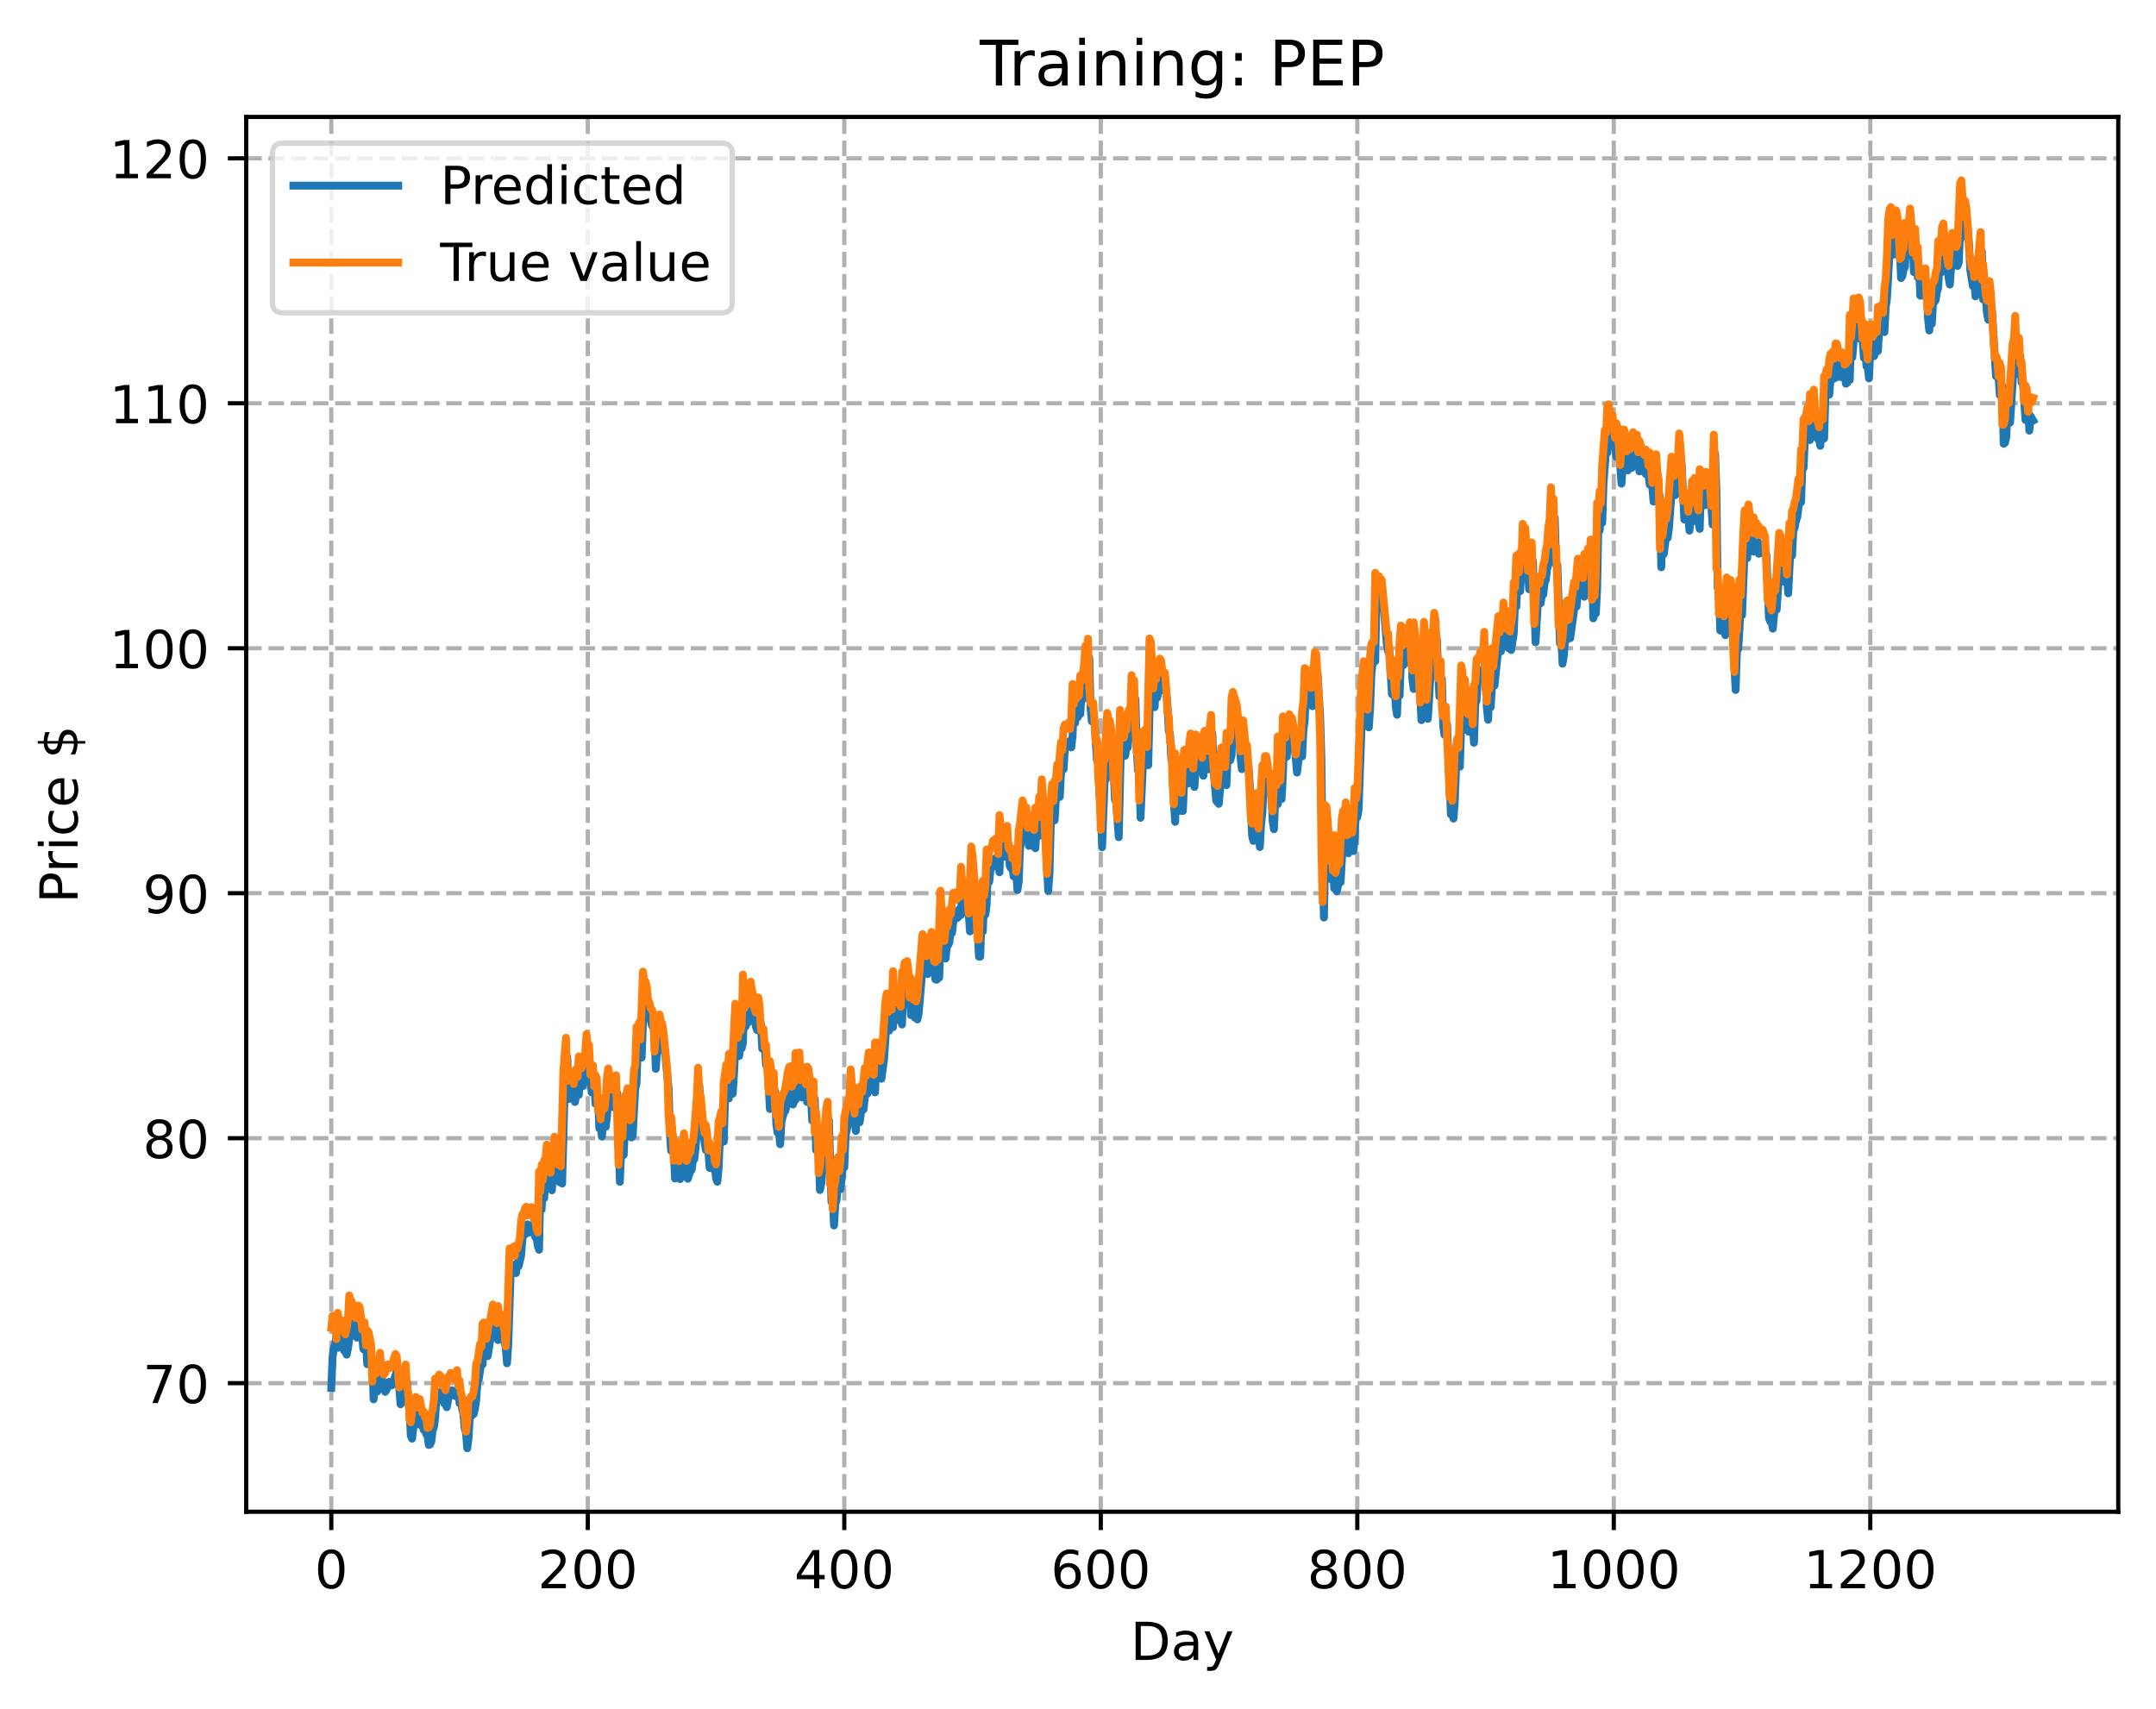 <?xml version="1.0" encoding="utf-8" standalone="no"?>
<!DOCTYPE svg PUBLIC "-//W3C//DTD SVG 1.1//EN"
  "http://www.w3.org/Graphics/SVG/1.1/DTD/svg11.dtd">
<!-- Created with matplotlib (https://matplotlib.org/) -->
<svg height="325.986pt" version="1.1" viewBox="0 0 411.286 325.986" width="411.286pt" xmlns="http://www.w3.org/2000/svg" xmlns:xlink="http://www.w3.org/1999/xlink">
 <defs>
  <style type="text/css">
*{stroke-linecap:butt;stroke-linejoin:round;}
  </style>
 </defs>
 <g id="figure_1">
  <g id="patch_1">
   <path d="M 0 325.986 
L 411.286 325.986 
L 411.286 0 
L 0 0 
z
" style="fill:#ffffff;"/>
  </g>
  <g id="axes_1">
   <g id="patch_2">
    <path d="M 46.966 288.43 
L 404.086 288.43 
L 404.086 22.318 
L 46.966 22.318 
z
" style="fill:#ffffff;"/>
   </g>
   <g id="matplotlib.axis_1">
    <g id="xtick_1">
     <g id="line2d_1">
      <path clip-path="url(#p00b6e62077)" d="M 63.198 288.43 
L 63.198 22.318 
" style="fill:none;stroke:#b0b0b0;stroke-dasharray:2.96,1.28;stroke-dashoffset:0;stroke-width:0.8;"/>
     </g>
     <g id="line2d_2">
      <defs>
       <path d="M 0 0 
L 0 3.5 
" id="m4f63404e86" style="stroke:#000000;stroke-width:0.8;"/>
      </defs>
      <g>
       <use style="stroke:#000000;stroke-width:0.8;" x="63.198" xlink:href="#m4f63404e86" y="288.43"/>
      </g>
     </g>
     <g id="text_1">
      <!-- 0 -->
      <defs>
       <path d="M 31.781 66.406 
Q 24.172 66.406 20.328 58.906 
Q 16.5 51.422 16.5 36.375 
Q 16.5 21.391 20.328 13.891 
Q 24.172 6.391 31.781 6.391 
Q 39.453 6.391 43.281 13.891 
Q 47.125 21.391 47.125 36.375 
Q 47.125 51.422 43.281 58.906 
Q 39.453 66.406 31.781 66.406 
z
M 31.781 74.219 
Q 44.047 74.219 50.516 64.516 
Q 56.984 54.828 56.984 36.375 
Q 56.984 17.969 50.516 8.266 
Q 44.047 -1.422 31.781 -1.422 
Q 19.531 -1.422 13.062 8.266 
Q 6.594 17.969 6.594 36.375 
Q 6.594 54.828 13.062 64.516 
Q 19.531 74.219 31.781 74.219 
z
" id="DejaVuSans-48"/>
      </defs>
      <g transform="translate(60.017 303.029)scale(0.1 -0.1)">
       <use xlink:href="#DejaVuSans-48"/>
      </g>
     </g>
    </g>
    <g id="xtick_2">
     <g id="line2d_3">
      <path clip-path="url(#p00b6e62077)" d="M 112.129 288.43 
L 112.129 22.318 
" style="fill:none;stroke:#b0b0b0;stroke-dasharray:2.96,1.28;stroke-dashoffset:0;stroke-width:0.8;"/>
     </g>
     <g id="line2d_4">
      <g>
       <use style="stroke:#000000;stroke-width:0.8;" x="112.129" xlink:href="#m4f63404e86" y="288.43"/>
      </g>
     </g>
     <g id="text_2">
      <!-- 200 -->
      <defs>
       <path d="M 19.188 8.297 
L 53.609 8.297 
L 53.609 0 
L 7.328 0 
L 7.328 8.297 
Q 12.938 14.109 22.625 23.891 
Q 32.328 33.688 34.812 36.531 
Q 39.547 41.844 41.422 45.531 
Q 43.312 49.219 43.312 52.781 
Q 43.312 58.594 39.234 62.25 
Q 35.156 65.922 28.609 65.922 
Q 23.969 65.922 18.812 64.312 
Q 13.672 62.703 7.812 59.422 
L 7.812 69.391 
Q 13.766 71.781 18.938 73 
Q 24.125 74.219 28.422 74.219 
Q 39.75 74.219 46.484 68.547 
Q 53.219 62.891 53.219 53.422 
Q 53.219 48.922 51.531 44.891 
Q 49.859 40.875 45.406 35.406 
Q 44.188 33.984 37.641 27.219 
Q 31.109 20.453 19.188 8.297 
z
" id="DejaVuSans-50"/>
      </defs>
      <g transform="translate(102.585 303.029)scale(0.1 -0.1)">
       <use xlink:href="#DejaVuSans-50"/>
       <use x="63.623" xlink:href="#DejaVuSans-48"/>
       <use x="127.246" xlink:href="#DejaVuSans-48"/>
      </g>
     </g>
    </g>
    <g id="xtick_3">
     <g id="line2d_5">
      <path clip-path="url(#p00b6e62077)" d="M 161.06 288.43 
L 161.06 22.318 
" style="fill:none;stroke:#b0b0b0;stroke-dasharray:2.96,1.28;stroke-dashoffset:0;stroke-width:0.8;"/>
     </g>
     <g id="line2d_6">
      <g>
       <use style="stroke:#000000;stroke-width:0.8;" x="161.06" xlink:href="#m4f63404e86" y="288.43"/>
      </g>
     </g>
     <g id="text_3">
      <!-- 400 -->
      <defs>
       <path d="M 37.797 64.312 
L 12.891 25.391 
L 37.797 25.391 
z
M 35.203 72.906 
L 47.609 72.906 
L 47.609 25.391 
L 58.016 25.391 
L 58.016 17.188 
L 47.609 17.188 
L 47.609 0 
L 37.797 0 
L 37.797 17.188 
L 4.891 17.188 
L 4.891 26.703 
z
" id="DejaVuSans-52"/>
      </defs>
      <g transform="translate(151.516 303.029)scale(0.1 -0.1)">
       <use xlink:href="#DejaVuSans-52"/>
       <use x="63.623" xlink:href="#DejaVuSans-48"/>
       <use x="127.246" xlink:href="#DejaVuSans-48"/>
      </g>
     </g>
    </g>
    <g id="xtick_4">
     <g id="line2d_7">
      <path clip-path="url(#p00b6e62077)" d="M 209.99 288.43 
L 209.99 22.318 
" style="fill:none;stroke:#b0b0b0;stroke-dasharray:2.96,1.28;stroke-dashoffset:0;stroke-width:0.8;"/>
     </g>
     <g id="line2d_8">
      <g>
       <use style="stroke:#000000;stroke-width:0.8;" x="209.99" xlink:href="#m4f63404e86" y="288.43"/>
      </g>
     </g>
     <g id="text_4">
      <!-- 600 -->
      <defs>
       <path d="M 33.016 40.375 
Q 26.375 40.375 22.484 35.828 
Q 18.609 31.297 18.609 23.391 
Q 18.609 15.531 22.484 10.953 
Q 26.375 6.391 33.016 6.391 
Q 39.656 6.391 43.531 10.953 
Q 47.406 15.531 47.406 23.391 
Q 47.406 31.297 43.531 35.828 
Q 39.656 40.375 33.016 40.375 
z
M 52.594 71.297 
L 52.594 62.312 
Q 48.875 64.062 45.094 64.984 
Q 41.312 65.922 37.594 65.922 
Q 27.828 65.922 22.672 59.328 
Q 17.531 52.734 16.797 39.406 
Q 19.672 43.656 24.016 45.922 
Q 28.375 48.188 33.594 48.188 
Q 44.578 48.188 50.953 41.516 
Q 57.328 34.859 57.328 23.391 
Q 57.328 12.156 50.688 5.359 
Q 44.047 -1.422 33.016 -1.422 
Q 20.359 -1.422 13.672 8.266 
Q 6.984 17.969 6.984 36.375 
Q 6.984 53.656 15.188 63.938 
Q 23.391 74.219 37.203 74.219 
Q 40.922 74.219 44.703 73.484 
Q 48.484 72.75 52.594 71.297 
z
" id="DejaVuSans-54"/>
      </defs>
      <g transform="translate(200.446 303.029)scale(0.1 -0.1)">
       <use xlink:href="#DejaVuSans-54"/>
       <use x="63.623" xlink:href="#DejaVuSans-48"/>
       <use x="127.246" xlink:href="#DejaVuSans-48"/>
      </g>
     </g>
    </g>
    <g id="xtick_5">
     <g id="line2d_9">
      <path clip-path="url(#p00b6e62077)" d="M 258.921 288.43 
L 258.921 22.318 
" style="fill:none;stroke:#b0b0b0;stroke-dasharray:2.96,1.28;stroke-dashoffset:0;stroke-width:0.8;"/>
     </g>
     <g id="line2d_10">
      <g>
       <use style="stroke:#000000;stroke-width:0.8;" x="258.921" xlink:href="#m4f63404e86" y="288.43"/>
      </g>
     </g>
     <g id="text_5">
      <!-- 800 -->
      <defs>
       <path d="M 31.781 34.625 
Q 24.75 34.625 20.719 30.859 
Q 16.703 27.094 16.703 20.516 
Q 16.703 13.922 20.719 10.156 
Q 24.75 6.391 31.781 6.391 
Q 38.812 6.391 42.859 10.172 
Q 46.922 13.969 46.922 20.516 
Q 46.922 27.094 42.891 30.859 
Q 38.875 34.625 31.781 34.625 
z
M 21.922 38.812 
Q 15.578 40.375 12.031 44.719 
Q 8.5 49.078 8.5 55.328 
Q 8.5 64.062 14.719 69.141 
Q 20.953 74.219 31.781 74.219 
Q 42.672 74.219 48.875 69.141 
Q 55.078 64.062 55.078 55.328 
Q 55.078 49.078 51.531 44.719 
Q 48 40.375 41.703 38.812 
Q 48.828 37.156 52.797 32.312 
Q 56.781 27.484 56.781 20.516 
Q 56.781 9.906 50.312 4.234 
Q 43.844 -1.422 31.781 -1.422 
Q 19.734 -1.422 13.25 4.234 
Q 6.781 9.906 6.781 20.516 
Q 6.781 27.484 10.781 32.312 
Q 14.797 37.156 21.922 38.812 
z
M 18.312 54.391 
Q 18.312 48.734 21.844 45.562 
Q 25.391 42.391 31.781 42.391 
Q 38.141 42.391 41.719 45.562 
Q 45.312 48.734 45.312 54.391 
Q 45.312 60.062 41.719 63.234 
Q 38.141 66.406 31.781 66.406 
Q 25.391 66.406 21.844 63.234 
Q 18.312 60.062 18.312 54.391 
z
" id="DejaVuSans-56"/>
      </defs>
      <g transform="translate(249.377 303.029)scale(0.1 -0.1)">
       <use xlink:href="#DejaVuSans-56"/>
       <use x="63.623" xlink:href="#DejaVuSans-48"/>
       <use x="127.246" xlink:href="#DejaVuSans-48"/>
      </g>
     </g>
    </g>
    <g id="xtick_6">
     <g id="line2d_11">
      <path clip-path="url(#p00b6e62077)" d="M 307.851 288.43 
L 307.851 22.318 
" style="fill:none;stroke:#b0b0b0;stroke-dasharray:2.96,1.28;stroke-dashoffset:0;stroke-width:0.8;"/>
     </g>
     <g id="line2d_12">
      <g>
       <use style="stroke:#000000;stroke-width:0.8;" x="307.851" xlink:href="#m4f63404e86" y="288.43"/>
      </g>
     </g>
     <g id="text_6">
      <!-- 1000 -->
      <defs>
       <path d="M 12.406 8.297 
L 28.516 8.297 
L 28.516 63.922 
L 10.984 60.406 
L 10.984 69.391 
L 28.422 72.906 
L 38.281 72.906 
L 38.281 8.297 
L 54.391 8.297 
L 54.391 0 
L 12.406 0 
z
" id="DejaVuSans-49"/>
      </defs>
      <g transform="translate(295.126 303.029)scale(0.1 -0.1)">
       <use xlink:href="#DejaVuSans-49"/>
       <use x="63.623" xlink:href="#DejaVuSans-48"/>
       <use x="127.246" xlink:href="#DejaVuSans-48"/>
       <use x="190.869" xlink:href="#DejaVuSans-48"/>
      </g>
     </g>
    </g>
    <g id="xtick_7">
     <g id="line2d_13">
      <path clip-path="url(#p00b6e62077)" d="M 356.782 288.43 
L 356.782 22.318 
" style="fill:none;stroke:#b0b0b0;stroke-dasharray:2.96,1.28;stroke-dashoffset:0;stroke-width:0.8;"/>
     </g>
     <g id="line2d_14">
      <g>
       <use style="stroke:#000000;stroke-width:0.8;" x="356.782" xlink:href="#m4f63404e86" y="288.43"/>
      </g>
     </g>
     <g id="text_7">
      <!-- 1200 -->
      <g transform="translate(344.057 303.029)scale(0.1 -0.1)">
       <use xlink:href="#DejaVuSans-49"/>
       <use x="63.623" xlink:href="#DejaVuSans-50"/>
       <use x="127.246" xlink:href="#DejaVuSans-48"/>
       <use x="190.869" xlink:href="#DejaVuSans-48"/>
      </g>
     </g>
    </g>
    <g id="text_8">
     <!-- Day -->
     <defs>
      <path d="M 19.672 64.797 
L 19.672 8.109 
L 31.594 8.109 
Q 46.688 8.109 53.688 14.938 
Q 60.688 21.781 60.688 36.531 
Q 60.688 51.172 53.688 57.984 
Q 46.688 64.797 31.594 64.797 
z
M 9.812 72.906 
L 30.078 72.906 
Q 51.266 72.906 61.172 64.094 
Q 71.094 55.281 71.094 36.531 
Q 71.094 17.672 61.125 8.828 
Q 51.172 0 30.078 0 
L 9.812 0 
z
" id="DejaVuSans-68"/>
      <path d="M 34.281 27.484 
Q 23.391 27.484 19.188 25 
Q 14.984 22.516 14.984 16.5 
Q 14.984 11.719 18.141 8.906 
Q 21.297 6.109 26.703 6.109 
Q 34.188 6.109 38.703 11.406 
Q 43.219 16.703 43.219 25.484 
L 43.219 27.484 
z
M 52.203 31.203 
L 52.203 0 
L 43.219 0 
L 43.219 8.297 
Q 40.141 3.328 35.547 0.953 
Q 30.953 -1.422 24.312 -1.422 
Q 15.922 -1.422 10.953 3.297 
Q 6 8.016 6 15.922 
Q 6 25.141 12.172 29.828 
Q 18.359 34.516 30.609 34.516 
L 43.219 34.516 
L 43.219 35.406 
Q 43.219 41.609 39.141 45 
Q 35.062 48.391 27.688 48.391 
Q 23 48.391 18.547 47.266 
Q 14.109 46.141 10.016 43.891 
L 10.016 52.203 
Q 14.938 54.109 19.578 55.047 
Q 24.219 56 28.609 56 
Q 40.484 56 46.344 49.844 
Q 52.203 43.703 52.203 31.203 
z
" id="DejaVuSans-97"/>
      <path d="M 32.172 -5.078 
Q 28.375 -14.844 24.75 -17.812 
Q 21.141 -20.797 15.094 -20.797 
L 7.906 -20.797 
L 7.906 -13.281 
L 13.188 -13.281 
Q 16.891 -13.281 18.938 -11.516 
Q 21 -9.766 23.484 -3.219 
L 25.094 0.875 
L 2.984 54.688 
L 12.5 54.688 
L 29.594 11.922 
L 46.688 54.688 
L 56.203 54.688 
z
" id="DejaVuSans-121"/>
     </defs>
     <g transform="translate(215.652 316.707)scale(0.1 -0.1)">
      <use xlink:href="#DejaVuSans-68"/>
      <use x="77.002" xlink:href="#DejaVuSans-97"/>
      <use x="138.281" xlink:href="#DejaVuSans-121"/>
     </g>
    </g>
   </g>
   <g id="matplotlib.axis_2">
    <g id="ytick_1">
     <g id="line2d_15">
      <path clip-path="url(#p00b6e62077)" d="M 46.966 263.899 
L 404.086 263.899 
" style="fill:none;stroke:#b0b0b0;stroke-dasharray:2.96,1.28;stroke-dashoffset:0;stroke-width:0.8;"/>
     </g>
     <g id="line2d_16">
      <defs>
       <path d="M 0 0 
L -3.5 0 
" id="m7bd3b007cc" style="stroke:#000000;stroke-width:0.8;"/>
      </defs>
      <g>
       <use style="stroke:#000000;stroke-width:0.8;" x="46.966" xlink:href="#m7bd3b007cc" y="263.899"/>
      </g>
     </g>
     <g id="text_9">
      <!-- 70 -->
      <defs>
       <path d="M 8.203 72.906 
L 55.078 72.906 
L 55.078 68.703 
L 28.609 0 
L 18.312 0 
L 43.219 64.594 
L 8.203 64.594 
z
" id="DejaVuSans-55"/>
      </defs>
      <g transform="translate(27.241 267.698)scale(0.1 -0.1)">
       <use xlink:href="#DejaVuSans-55"/>
       <use x="63.623" xlink:href="#DejaVuSans-48"/>
      </g>
     </g>
    </g>
    <g id="ytick_2">
     <g id="line2d_17">
      <path clip-path="url(#p00b6e62077)" d="M 46.966 217.161 
L 404.086 217.161 
" style="fill:none;stroke:#b0b0b0;stroke-dasharray:2.96,1.28;stroke-dashoffset:0;stroke-width:0.8;"/>
     </g>
     <g id="line2d_18">
      <g>
       <use style="stroke:#000000;stroke-width:0.8;" x="46.966" xlink:href="#m7bd3b007cc" y="217.161"/>
      </g>
     </g>
     <g id="text_10">
      <!-- 80 -->
      <g transform="translate(27.241 220.96)scale(0.1 -0.1)">
       <use xlink:href="#DejaVuSans-56"/>
       <use x="63.623" xlink:href="#DejaVuSans-48"/>
      </g>
     </g>
    </g>
    <g id="ytick_3">
     <g id="line2d_19">
      <path clip-path="url(#p00b6e62077)" d="M 46.966 170.423 
L 404.086 170.423 
" style="fill:none;stroke:#b0b0b0;stroke-dasharray:2.96,1.28;stroke-dashoffset:0;stroke-width:0.8;"/>
     </g>
     <g id="line2d_20">
      <g>
       <use style="stroke:#000000;stroke-width:0.8;" x="46.966" xlink:href="#m7bd3b007cc" y="170.423"/>
      </g>
     </g>
     <g id="text_11">
      <!-- 90 -->
      <defs>
       <path d="M 10.984 1.516 
L 10.984 10.5 
Q 14.703 8.734 18.5 7.812 
Q 22.312 6.891 25.984 6.891 
Q 35.75 6.891 40.891 13.453 
Q 46.047 20.016 46.781 33.406 
Q 43.953 29.203 39.594 26.953 
Q 35.25 24.703 29.984 24.703 
Q 19.047 24.703 12.672 31.312 
Q 6.297 37.938 6.297 49.422 
Q 6.297 60.641 12.938 67.422 
Q 19.578 74.219 30.609 74.219 
Q 43.266 74.219 49.922 64.516 
Q 56.594 54.828 56.594 36.375 
Q 56.594 19.141 48.406 8.859 
Q 40.234 -1.422 26.422 -1.422 
Q 22.703 -1.422 18.891 -0.688 
Q 15.094 0.047 10.984 1.516 
z
M 30.609 32.422 
Q 37.25 32.422 41.125 36.953 
Q 45.016 41.5 45.016 49.422 
Q 45.016 57.281 41.125 61.844 
Q 37.25 66.406 30.609 66.406 
Q 23.969 66.406 20.094 61.844 
Q 16.219 57.281 16.219 49.422 
Q 16.219 41.5 20.094 36.953 
Q 23.969 32.422 30.609 32.422 
z
" id="DejaVuSans-57"/>
      </defs>
      <g transform="translate(27.241 174.222)scale(0.1 -0.1)">
       <use xlink:href="#DejaVuSans-57"/>
       <use x="63.623" xlink:href="#DejaVuSans-48"/>
      </g>
     </g>
    </g>
    <g id="ytick_4">
     <g id="line2d_21">
      <path clip-path="url(#p00b6e62077)" d="M 46.966 123.684 
L 404.086 123.684 
" style="fill:none;stroke:#b0b0b0;stroke-dasharray:2.96,1.28;stroke-dashoffset:0;stroke-width:0.8;"/>
     </g>
     <g id="line2d_22">
      <g>
       <use style="stroke:#000000;stroke-width:0.8;" x="46.966" xlink:href="#m7bd3b007cc" y="123.684"/>
      </g>
     </g>
     <g id="text_12">
      <!-- 100 -->
      <g transform="translate(20.878 127.483)scale(0.1 -0.1)">
       <use xlink:href="#DejaVuSans-49"/>
       <use x="63.623" xlink:href="#DejaVuSans-48"/>
       <use x="127.246" xlink:href="#DejaVuSans-48"/>
      </g>
     </g>
    </g>
    <g id="ytick_5">
     <g id="line2d_23">
      <path clip-path="url(#p00b6e62077)" d="M 46.966 76.946 
L 404.086 76.946 
" style="fill:none;stroke:#b0b0b0;stroke-dasharray:2.96,1.28;stroke-dashoffset:0;stroke-width:0.8;"/>
     </g>
     <g id="line2d_24">
      <g>
       <use style="stroke:#000000;stroke-width:0.8;" x="46.966" xlink:href="#m7bd3b007cc" y="76.946"/>
      </g>
     </g>
     <g id="text_13">
      <!-- 110 -->
      <g transform="translate(20.878 80.745)scale(0.1 -0.1)">
       <use xlink:href="#DejaVuSans-49"/>
       <use x="63.623" xlink:href="#DejaVuSans-49"/>
       <use x="127.246" xlink:href="#DejaVuSans-48"/>
      </g>
     </g>
    </g>
    <g id="ytick_6">
     <g id="line2d_25">
      <path clip-path="url(#p00b6e62077)" d="M 46.966 30.208 
L 404.086 30.208 
" style="fill:none;stroke:#b0b0b0;stroke-dasharray:2.96,1.28;stroke-dashoffset:0;stroke-width:0.8;"/>
     </g>
     <g id="line2d_26">
      <g>
       <use style="stroke:#000000;stroke-width:0.8;" x="46.966" xlink:href="#m7bd3b007cc" y="30.208"/>
      </g>
     </g>
     <g id="text_14">
      <!-- 120 -->
      <g transform="translate(20.878 34.007)scale(0.1 -0.1)">
       <use xlink:href="#DejaVuSans-49"/>
       <use x="63.623" xlink:href="#DejaVuSans-50"/>
       <use x="127.246" xlink:href="#DejaVuSans-48"/>
      </g>
     </g>
    </g>
    <g id="text_15">
     <!-- Price $ -->
     <defs>
      <path d="M 19.672 64.797 
L 19.672 37.406 
L 32.078 37.406 
Q 38.969 37.406 42.719 40.969 
Q 46.484 44.531 46.484 51.125 
Q 46.484 57.672 42.719 61.234 
Q 38.969 64.797 32.078 64.797 
z
M 9.812 72.906 
L 32.078 72.906 
Q 44.344 72.906 50.609 67.359 
Q 56.891 61.812 56.891 51.125 
Q 56.891 40.328 50.609 34.812 
Q 44.344 29.297 32.078 29.297 
L 19.672 29.297 
L 19.672 0 
L 9.812 0 
z
" id="DejaVuSans-80"/>
      <path d="M 41.109 46.297 
Q 39.594 47.172 37.812 47.578 
Q 36.031 48 33.891 48 
Q 26.266 48 22.188 43.047 
Q 18.109 38.094 18.109 28.812 
L 18.109 0 
L 9.078 0 
L 9.078 54.688 
L 18.109 54.688 
L 18.109 46.188 
Q 20.953 51.172 25.484 53.578 
Q 30.031 56 36.531 56 
Q 37.453 56 38.578 55.875 
Q 39.703 55.766 41.062 55.516 
z
" id="DejaVuSans-114"/>
      <path d="M 9.422 54.688 
L 18.406 54.688 
L 18.406 0 
L 9.422 0 
z
M 9.422 75.984 
L 18.406 75.984 
L 18.406 64.594 
L 9.422 64.594 
z
" id="DejaVuSans-105"/>
      <path d="M 48.781 52.594 
L 48.781 44.188 
Q 44.969 46.297 41.141 47.344 
Q 37.312 48.391 33.406 48.391 
Q 24.656 48.391 19.812 42.844 
Q 14.984 37.312 14.984 27.297 
Q 14.984 17.281 19.812 11.734 
Q 24.656 6.203 33.406 6.203 
Q 37.312 6.203 41.141 7.25 
Q 44.969 8.297 48.781 10.406 
L 48.781 2.094 
Q 45.016 0.344 40.984 -0.531 
Q 36.969 -1.422 32.422 -1.422 
Q 20.062 -1.422 12.781 6.344 
Q 5.516 14.109 5.516 27.297 
Q 5.516 40.672 12.859 48.328 
Q 20.219 56 33.016 56 
Q 37.156 56 41.109 55.141 
Q 45.062 54.297 48.781 52.594 
z
" id="DejaVuSans-99"/>
      <path d="M 56.203 29.594 
L 56.203 25.203 
L 14.891 25.203 
Q 15.484 15.922 20.484 11.062 
Q 25.484 6.203 34.422 6.203 
Q 39.594 6.203 44.453 7.469 
Q 49.312 8.734 54.109 11.281 
L 54.109 2.781 
Q 49.266 0.734 44.188 -0.344 
Q 39.109 -1.422 33.891 -1.422 
Q 20.797 -1.422 13.156 6.188 
Q 5.516 13.812 5.516 26.812 
Q 5.516 40.234 12.766 48.109 
Q 20.016 56 32.328 56 
Q 43.359 56 49.781 48.891 
Q 56.203 41.797 56.203 29.594 
z
M 47.219 32.234 
Q 47.125 39.594 43.094 43.984 
Q 39.062 48.391 32.422 48.391 
Q 24.906 48.391 20.391 44.141 
Q 15.875 39.891 15.188 32.172 
z
" id="DejaVuSans-101"/>
      <path id="DejaVuSans-32"/>
      <path d="M 33.797 -14.703 
L 28.906 -14.703 
L 28.859 0 
Q 23.734 0.094 18.609 1.188 
Q 13.484 2.297 8.297 4.5 
L 8.297 13.281 
Q 13.281 10.156 18.375 8.562 
Q 23.484 6.984 28.906 6.938 
L 28.906 29.203 
Q 18.109 30.953 13.203 35.156 
Q 8.297 39.359 8.297 46.688 
Q 8.297 54.641 13.625 59.219 
Q 18.953 63.812 28.906 64.5 
L 28.906 75.984 
L 33.797 75.984 
L 33.797 64.656 
Q 38.328 64.453 42.578 63.688 
Q 46.828 62.938 50.875 61.625 
L 50.875 53.078 
Q 46.828 55.125 42.547 56.25 
Q 38.281 57.375 33.797 57.562 
L 33.797 36.719 
Q 44.875 35.016 50.094 30.609 
Q 55.328 26.219 55.328 18.609 
Q 55.328 10.359 49.781 5.594 
Q 44.234 0.828 33.797 0.094 
z
M 28.906 37.594 
L 28.906 57.625 
Q 23.25 56.984 20.266 54.391 
Q 17.281 51.812 17.281 47.516 
Q 17.281 43.312 20.031 40.969 
Q 22.797 38.625 28.906 37.594 
z
M 33.797 28.219 
L 33.797 7.078 
Q 39.984 7.906 43.141 10.594 
Q 46.297 13.281 46.297 17.672 
Q 46.297 21.969 43.281 24.5 
Q 40.281 27.047 33.797 28.219 
z
" id="DejaVuSans-36"/>
     </defs>
     <g transform="translate(14.798 172.342)rotate(-90)scale(0.1 -0.1)">
      <use xlink:href="#DejaVuSans-80"/>
      <use x="58.553" xlink:href="#DejaVuSans-114"/>
      <use x="99.666" xlink:href="#DejaVuSans-105"/>
      <use x="127.449" xlink:href="#DejaVuSans-99"/>
      <use x="182.43" xlink:href="#DejaVuSans-101"/>
      <use x="243.953" xlink:href="#DejaVuSans-32"/>
      <use x="275.74" xlink:href="#DejaVuSans-36"/>
     </g>
    </g>
   </g>
   <g id="line2d_27">
    <path clip-path="url(#p00b6e62077)" d="M 63.198 264.798 
L 63.443 258.959 
L 63.688 257.168 
L 63.932 256.499 
L 64.177 254.957 
L 64.422 257.173 
L 64.666 252.686 
L 65.156 256.612 
L 65.4 255.64 
L 65.645 257.723 
L 65.89 257.826 
L 66.134 258.465 
L 66.379 257.282 
L 66.623 255.523 
L 66.868 251.09 
L 67.113 251.966 
L 67.357 252.226 
L 67.602 253.651 
L 67.847 254.152 
L 68.091 255.219 
L 68.336 253.397 
L 68.581 252.914 
L 68.825 253.155 
L 69.07 254.704 
L 69.315 257.41 
L 69.559 256.204 
L 69.804 255.942 
L 70.049 260.282 
L 70.293 257.472 
L 70.538 257.65 
L 71.027 260.04 
L 71.272 266.986 
L 71.517 263.181 
L 71.761 265.096 
L 72.006 265.469 
L 72.251 263.954 
L 72.495 263.359 
L 72.74 261.557 
L 72.984 264.712 
L 73.229 263.988 
L 73.474 265.56 
L 73.718 265.228 
L 74.208 263.653 
L 74.452 264.221 
L 74.697 264.345 
L 74.942 263.947 
L 75.676 261.67 
L 75.92 262.029 
L 76.41 267.93 
L 76.899 265.542 
L 77.144 265.792 
L 77.388 266.746 
L 77.633 263.682 
L 77.878 267.699 
L 78.122 268.992 
L 78.367 273.949 
L 78.611 274.492 
L 78.856 272.282 
L 79.101 271.925 
L 79.59 269.883 
L 79.835 271.636 
L 80.079 271.837 
L 80.324 270.196 
L 80.813 272.808 
L 81.058 272.537 
L 81.303 273.633 
L 81.547 273.794 
L 81.792 275.692 
L 82.037 275.602 
L 82.281 275.052 
L 82.526 272.896 
L 82.771 272.313 
L 83.015 270.471 
L 83.26 266.393 
L 83.505 267.231 
L 83.749 266.712 
L 83.994 265.563 
L 84.239 265.707 
L 84.483 266.181 
L 84.728 267.752 
L 84.972 267.795 
L 85.217 268.488 
L 85.706 265.989 
L 85.951 266.224 
L 86.196 265.253 
L 86.44 266.049 
L 86.93 266.393 
L 87.419 264.706 
L 87.664 267.715 
L 87.908 266.663 
L 88.153 268.853 
L 88.398 269.784 
L 88.642 272.528 
L 88.887 273.32 
L 89.132 276.334 
L 89.376 274.477 
L 89.621 270.361 
L 89.866 270.249 
L 90.11 269.818 
L 90.355 269.813 
L 90.599 268.78 
L 90.844 267.151 
L 91.089 263.473 
L 91.333 263.162 
L 91.823 259.809 
L 92.067 260.317 
L 92.312 255.923 
L 92.557 255.666 
L 93.046 258.736 
L 93.535 255.535 
L 93.78 255.016 
L 94.269 252.247 
L 94.514 253.882 
L 95.003 255.676 
L 95.248 252.444 
L 95.493 254.229 
L 95.737 254.084 
L 96.471 257.017 
L 96.716 260.113 
L 96.96 256.539 
L 97.45 241.753 
L 97.939 242.383 
L 98.184 241.269 
L 98.428 242.905 
L 98.673 240.929 
L 98.918 241.609 
L 99.407 239.592 
L 99.652 236.487 
L 99.896 235.096 
L 100.141 235.536 
L 100.386 233.929 
L 100.63 233.597 
L 100.875 235.195 
L 101.364 234.72 
L 101.609 233.625 
L 101.854 234.349 
L 102.098 236.019 
L 102.343 236.052 
L 102.587 237.652 
L 102.832 238.45 
L 103.077 226.976 
L 103.321 230.755 
L 103.566 225.766 
L 103.811 228.628 
L 104.055 224.717 
L 104.3 224.761 
L 104.545 221.793 
L 104.789 225.434 
L 105.034 222.773 
L 105.279 227.101 
L 105.523 222.876 
L 105.768 224.245 
L 106.013 220.322 
L 106.257 220.814 
L 106.502 220.638 
L 106.747 225.558 
L 106.991 220.501 
L 107.236 225.816 
L 107.725 207.792 
L 108.215 201.696 
L 108.459 209.694 
L 108.704 207.315 
L 108.948 208.686 
L 109.193 208.071 
L 109.682 210.252 
L 110.172 207.373 
L 110.416 208.906 
L 110.661 205.009 
L 110.906 205.401 
L 111.15 207.242 
L 111.395 206.535 
L 111.64 206.359 
L 111.884 204.203 
L 112.129 200.778 
L 112.374 203.168 
L 112.618 202.879 
L 112.863 208.43 
L 113.108 208.186 
L 113.352 206.627 
L 113.597 210.609 
L 113.842 208.544 
L 114.086 209.236 
L 114.331 215.283 
L 114.575 214.813 
L 114.82 216.856 
L 115.065 213.966 
L 115.309 212.98 
L 115.554 214.997 
L 115.799 212.867 
L 116.043 208.889 
L 116.288 207.32 
L 117.022 211.266 
L 117.267 210.55 
L 117.511 208.647 
L 117.756 208.608 
L 118.245 225.488 
L 118.49 219.756 
L 118.735 219.777 
L 118.979 220.352 
L 119.224 214.626 
L 119.469 212.539 
L 119.713 212.285 
L 119.958 211.087 
L 120.203 212.67 
L 120.447 217.029 
L 120.692 216.694 
L 121.181 207.681 
L 121.426 206.764 
L 121.67 199.541 
L 121.915 200.541 
L 122.16 198.61 
L 122.404 201.791 
L 122.894 188.852 
L 123.138 190.73 
L 123.383 190.811 
L 123.628 191.637 
L 123.872 194.127 
L 124.117 194.537 
L 124.362 195.665 
L 124.606 195.976 
L 124.851 196.661 
L 125.096 203.94 
L 125.34 200.853 
L 125.585 200.433 
L 125.83 199.605 
L 126.074 197.049 
L 126.319 198.381 
L 126.563 198.73 
L 126.808 200.271 
L 127.542 207.637 
L 127.787 216.179 
L 128.031 219.563 
L 128.276 216.337 
L 128.521 219.145 
L 128.765 224.851 
L 129.01 224.061 
L 129.255 221.224 
L 129.499 221.997 
L 129.744 224.968 
L 129.989 223.505 
L 130.233 223.644 
L 130.723 219.683 
L 131.212 224.898 
L 131.701 223.393 
L 131.946 223.211 
L 132.191 221.302 
L 132.435 221.198 
L 132.68 219.097 
L 133.169 212.857 
L 133.414 207.211 
L 133.658 212.099 
L 133.903 212.405 
L 134.392 217.82 
L 134.637 219.401 
L 134.882 217.92 
L 135.126 219.558 
L 135.371 222.829 
L 135.616 221.336 
L 135.86 222.507 
L 136.105 223.08 
L 136.35 222.274 
L 136.594 224.858 
L 136.839 225.469 
L 137.084 222.838 
L 137.328 217.358 
L 137.573 216.777 
L 137.818 215.598 
L 138.062 217.811 
L 138.307 210.005 
L 138.796 206.619 
L 139.041 209.595 
L 139.285 204.545 
L 139.53 205.023 
L 139.775 208.682 
L 140.019 204.933 
L 140.509 195.033 
L 140.998 201.493 
L 141.243 199.179 
L 141.487 200.013 
L 141.732 198.924 
L 141.977 189.445 
L 142.221 195.887 
L 142.466 193.328 
L 142.711 195.112 
L 143.2 192.756 
L 143.445 190.741 
L 143.689 192.455 
L 143.934 193.231 
L 144.178 195.835 
L 144.423 196.54 
L 144.668 194.286 
L 144.912 193.776 
L 145.157 195.542 
L 145.402 200.073 
L 145.891 199.661 
L 146.136 203.225 
L 146.38 202.811 
L 146.87 211.588 
L 147.114 205.812 
L 147.604 209.405 
L 147.848 208.162 
L 148.093 214.525 
L 148.338 216.126 
L 148.582 215.792 
L 148.827 218.312 
L 149.072 213.956 
L 149.561 212.211 
L 149.806 211.973 
L 150.05 211.069 
L 150.539 207.93 
L 150.784 207.013 
L 151.029 206.868 
L 151.273 210.73 
L 151.518 210.043 
L 151.763 209.838 
L 152.007 204.308 
L 152.252 205.488 
L 152.497 207.296 
L 152.741 204.232 
L 152.986 209.39 
L 153.231 209.38 
L 153.475 206.977 
L 153.72 207.131 
L 153.965 210.256 
L 154.209 206.916 
L 154.454 207.214 
L 154.699 209.171 
L 154.943 213.811 
L 155.188 210.844 
L 155.433 209.651 
L 155.677 219.43 
L 155.922 215.475 
L 156.166 218.761 
L 156.411 227.055 
L 156.656 225.96 
L 156.9 223.161 
L 157.145 223.378 
L 157.39 219.645 
L 157.634 217.878 
L 157.879 214.831 
L 158.124 213.693 
L 158.613 229.296 
L 158.858 228.805 
L 159.102 233.822 
L 159.347 229.773 
L 159.592 228.921 
L 159.836 225.909 
L 160.081 224.301 
L 160.326 226.902 
L 160.57 224.887 
L 160.815 220.199 
L 161.06 222.75 
L 161.304 216.645 
L 162.038 213.339 
L 162.283 212.491 
L 162.527 207.473 
L 162.772 210.535 
L 163.017 212.145 
L 163.261 215.797 
L 163.506 210.875 
L 163.751 211.385 
L 163.995 214.131 
L 164.485 210.524 
L 164.729 211.688 
L 165.219 207.154 
L 165.463 208.684 
L 165.953 204.226 
L 166.197 207.099 
L 166.442 207.805 
L 166.687 206.943 
L 166.931 208.415 
L 167.176 202.346 
L 167.421 204.425 
L 167.665 202.394 
L 167.91 203.719 
L 168.154 205.822 
L 168.644 202.051 
L 169.133 194.786 
L 169.378 193.118 
L 169.622 196.649 
L 169.867 195.309 
L 170.112 194.737 
L 170.356 195.997 
L 170.601 188.775 
L 170.846 193.727 
L 171.09 193.117 
L 171.335 194.562 
L 171.58 194.717 
L 171.824 192.946 
L 172.069 195.473 
L 172.314 188.863 
L 172.558 189.535 
L 172.803 187.171 
L 173.048 188.284 
L 173.292 186.818 
L 173.537 188.615 
L 173.782 193.694 
L 174.026 189.974 
L 174.515 194.168 
L 174.76 192.12 
L 175.005 194.504 
L 175.249 193.353 
L 176.228 181.811 
L 176.473 183.91 
L 176.717 182.229 
L 176.962 185.848 
L 177.207 184.287 
L 177.696 183.237 
L 177.941 181.337 
L 178.43 186.853 
L 178.675 186.937 
L 178.919 185.243 
L 179.164 186.549 
L 179.653 173.553 
L 180.142 181.464 
L 180.387 182.884 
L 180.632 180.352 
L 180.876 180.312 
L 181.121 179.716 
L 181.366 177.063 
L 181.61 178.022 
L 182.1 173.849 
L 182.589 175.169 
L 182.834 174.945 
L 183.078 173.399 
L 183.323 174.588 
L 183.568 168.895 
L 183.812 172.362 
L 184.057 171.594 
L 184.302 173.936 
L 184.546 173.403 
L 184.791 174.265 
L 185.036 177.71 
L 185.525 165.052 
L 185.77 166.802 
L 186.259 173.197 
L 186.748 182.531 
L 186.993 182.53 
L 187.237 175.303 
L 187.482 177.727 
L 187.727 171.7 
L 187.971 174.504 
L 188.216 172.575 
L 188.461 165.583 
L 188.705 168.275 
L 188.95 165.845 
L 189.439 165.263 
L 189.684 163.894 
L 189.929 165.241 
L 190.173 163.517 
L 190.418 164.352 
L 190.663 166.424 
L 190.907 159.023 
L 191.397 163.517 
L 191.641 161.855 
L 191.886 162.2 
L 192.13 162.273 
L 192.375 161.046 
L 192.62 165.229 
L 192.864 165.67 
L 193.109 165.143 
L 193.354 167.199 
L 193.598 165.525 
L 193.843 166.199 
L 194.088 169.821 
L 194.332 168.271 
L 194.577 161.898 
L 194.822 160.671 
L 195.311 156.351 
L 195.556 157.252 
L 195.8 160.226 
L 196.045 157.521 
L 196.29 161.385 
L 196.534 159.267 
L 196.779 159.221 
L 197.024 159.5 
L 197.268 161.563 
L 197.513 161.836 
L 197.758 157.537 
L 198.002 158.176 
L 198.247 159.459 
L 198.491 155.53 
L 198.736 157.223 
L 198.981 152.206 
L 199.47 159.825 
L 199.959 169.992 
L 200.204 166.667 
L 200.449 157.316 
L 200.693 156.67 
L 200.938 153.347 
L 201.183 156.516 
L 201.427 152.429 
L 201.672 152.3 
L 201.917 149.327 
L 202.161 152.05 
L 202.406 147.558 
L 202.651 145.166 
L 202.895 146.763 
L 203.14 142.58 
L 203.385 141.806 
L 203.629 142.158 
L 203.874 142.194 
L 204.118 141.35 
L 204.363 142.599 
L 204.608 140.457 
L 204.852 134.059 
L 205.097 137.94 
L 205.342 134.665 
L 205.586 136.862 
L 205.831 134.592 
L 206.076 136.263 
L 206.32 132.385 
L 206.565 133.423 
L 206.81 132.254 
L 207.054 130.312 
L 207.299 126.805 
L 207.544 128.849 
L 207.788 125.466 
L 208.033 135.094 
L 208.278 137.619 
L 208.767 137.459 
L 209.256 145.069 
L 209.501 144.497 
L 209.746 151.683 
L 209.99 154.449 
L 210.235 161.656 
L 210.724 148.883 
L 210.969 148.669 
L 211.458 139.761 
L 211.703 140.93 
L 211.947 141.061 
L 212.192 142.479 
L 212.437 146.028 
L 212.681 152.541 
L 212.926 153.07 
L 213.415 159.737 
L 213.905 139.148 
L 214.394 144.128 
L 214.639 144.197 
L 214.883 142.571 
L 215.128 142.638 
L 215.373 139.841 
L 215.617 138.886 
L 215.862 139.415 
L 216.106 132.42 
L 216.351 134.164 
L 216.596 133.399 
L 216.84 142.536 
L 217.085 147.018 
L 217.33 145.519 
L 217.574 156.033 
L 218.064 144.961 
L 218.308 143.182 
L 218.553 143.226 
L 218.798 142.646 
L 219.042 145.99 
L 219.532 125.414 
L 219.776 126.197 
L 220.266 134.923 
L 220.51 130.204 
L 220.755 133.111 
L 221.489 129.264 
L 221.734 129.641 
L 221.978 131.591 
L 222.223 131.939 
L 222.467 131.814 
L 222.712 134.619 
L 222.957 139.463 
L 223.201 140.028 
L 223.446 144.957 
L 223.691 145.576 
L 223.935 153.115 
L 224.18 156.803 
L 224.425 147.15 
L 224.669 153.727 
L 224.914 148.551 
L 225.159 154.714 
L 225.403 152.204 
L 225.648 154.74 
L 225.893 148.948 
L 226.137 146.691 
L 226.382 146.686 
L 226.627 149.483 
L 227.361 143.505 
L 227.85 150.159 
L 228.339 143.61 
L 228.828 145.814 
L 229.073 144.254 
L 229.318 144.899 
L 229.562 148.016 
L 229.807 143.534 
L 230.052 142.91 
L 230.296 143.792 
L 230.541 146.785 
L 230.786 143.496 
L 231.03 142.202 
L 231.275 139.928 
L 231.52 147.194 
L 232.009 152.783 
L 232.498 153.37 
L 232.988 148.031 
L 233.232 146.238 
L 233.477 148.686 
L 233.722 148.32 
L 233.966 149.803 
L 234.211 143.278 
L 234.7 145.043 
L 234.945 144.054 
L 235.189 136.591 
L 235.434 135.638 
L 235.679 136.466 
L 235.923 136.881 
L 236.168 137.978 
L 236.413 140.22 
L 236.657 144.587 
L 236.902 146.753 
L 237.391 140.923 
L 237.881 146.076 
L 238.125 145.607 
L 238.37 149.041 
L 238.859 159.492 
L 239.104 160.442 
L 239.349 159.435 
L 239.838 154.917 
L 240.082 156.566 
L 240.327 161.614 
L 240.572 157.276 
L 240.816 154.949 
L 241.061 149.551 
L 241.306 151.386 
L 241.55 147.9 
L 241.795 147.854 
L 242.04 149.233 
L 242.284 151.356 
L 242.529 150.931 
L 242.774 156.606 
L 243.018 158.217 
L 243.263 152.735 
L 243.508 152.144 
L 243.752 153.433 
L 243.997 144.114 
L 244.486 152.465 
L 244.731 147.918 
L 244.976 140.096 
L 245.22 140.667 
L 245.465 144.383 
L 245.709 141.724 
L 245.954 142.191 
L 246.199 139.74 
L 246.443 141.583 
L 246.688 140.449 
L 246.933 141.842 
L 247.422 147.408 
L 247.911 143.374 
L 248.156 142.988 
L 248.401 144.322 
L 248.645 139.155 
L 248.89 137.482 
L 249.135 131.085 
L 249.624 131.523 
L 249.869 131.513 
L 250.113 133.631 
L 250.358 134.738 
L 250.847 130.842 
L 251.092 127.974 
L 251.337 128.431 
L 251.826 136.612 
L 252.07 144.551 
L 252.315 165.02 
L 252.56 175.06 
L 252.804 161.83 
L 253.049 156.979 
L 253.294 157.696 
L 253.538 160.557 
L 253.783 167.713 
L 254.272 163.756 
L 254.517 169.502 
L 254.762 162.879 
L 255.006 170.079 
L 255.251 168.981 
L 255.496 166.401 
L 255.74 168.329 
L 256.23 159.703 
L 256.474 158.313 
L 256.719 159.799 
L 256.964 156.639 
L 257.208 162.795 
L 257.697 162.26 
L 257.942 157.625 
L 258.187 162.382 
L 258.431 159.715 
L 258.676 153.829 
L 258.921 155.917 
L 259.165 154.499 
L 259.899 134.271 
L 260.389 129.818 
L 260.633 131.274 
L 260.878 136.86 
L 261.123 138.785 
L 261.367 135.089 
L 261.612 128.59 
L 261.857 126.536 
L 262.101 126.171 
L 262.346 126.172 
L 262.591 112.855 
L 262.835 115.97 
L 263.08 115.458 
L 263.325 113.552 
L 263.569 114.376 
L 263.814 114.127 
L 264.548 122.868 
L 264.792 124.252 
L 265.037 124.333 
L 265.526 132.428 
L 265.771 132.614 
L 266.016 129.818 
L 266.26 134.841 
L 266.505 136.389 
L 266.75 129.283 
L 266.994 132.73 
L 267.239 126.077 
L 267.484 123.065 
L 267.728 126.91 
L 267.973 123.381 
L 268.462 124.927 
L 268.707 123.841 
L 268.952 126.534 
L 269.196 122.328 
L 269.441 129.719 
L 269.685 131.453 
L 269.93 122.239 
L 270.419 126.529 
L 270.664 131.32 
L 270.909 132.211 
L 271.153 137.401 
L 271.398 136.62 
L 271.887 122.262 
L 272.132 126.515 
L 272.377 137.147 
L 272.621 133.53 
L 273.111 124.21 
L 273.355 124.895 
L 273.6 124.22 
L 273.845 120.532 
L 274.089 121.894 
L 274.579 132.887 
L 274.823 129.622 
L 275.068 129.551 
L 275.313 138.559 
L 275.557 140.205 
L 276.046 138.225 
L 276.78 155.395 
L 277.025 146.759 
L 277.27 156.185 
L 277.514 152.979 
L 277.759 146.651 
L 278.004 146.243 
L 278.248 144.565 
L 278.493 146.285 
L 278.982 130.584 
L 279.227 131.942 
L 279.472 135.771 
L 279.716 133.239 
L 279.961 139.327 
L 280.206 139.624 
L 280.45 138.735 
L 280.695 135.227 
L 281.184 141.717 
L 281.429 134.221 
L 281.673 133.71 
L 281.918 129.347 
L 282.163 129.078 
L 282.407 129.19 
L 282.652 127.798 
L 282.897 129.304 
L 283.141 128.654 
L 283.386 124.073 
L 283.631 134.894 
L 283.875 137.333 
L 284.12 131.351 
L 284.365 134.936 
L 284.854 127.339 
L 285.099 130.81 
L 286.077 121.187 
L 286.322 124.281 
L 286.567 121.894 
L 286.811 123.36 
L 287.056 118.496 
L 287.301 121.284 
L 287.545 120.094 
L 287.79 123.678 
L 288.034 123.403 
L 288.279 124.016 
L 288.768 120.859 
L 289.013 114.737 
L 289.258 115.779 
L 289.502 109.688 
L 289.747 109.506 
L 289.992 112.803 
L 290.236 108.923 
L 290.481 110.397 
L 290.726 103.516 
L 290.97 107.28 
L 291.215 104.388 
L 291.704 112.44 
L 291.949 109.55 
L 292.194 109.799 
L 292.438 107.074 
L 292.928 122.542 
L 293.417 114.016 
L 293.661 115.148 
L 293.906 115.094 
L 294.151 113.435 
L 294.395 113.425 
L 294.64 111.235 
L 294.885 110.659 
L 295.129 108.524 
L 295.374 107.666 
L 295.619 104.166 
L 295.863 102.703 
L 296.108 96.684 
L 296.353 100.699 
L 296.597 98.837 
L 296.842 107.751 
L 297.087 107.816 
L 297.576 122.775 
L 297.821 120.837 
L 298.065 126.623 
L 298.31 125.193 
L 298.555 122.138 
L 298.799 122.156 
L 299.044 118.417 
L 299.289 118.133 
L 299.533 121.774 
L 300.512 114.745 
L 300.756 115.734 
L 301.246 110.226 
L 301.735 113.021 
L 301.98 112.155 
L 302.224 113.851 
L 302.469 109.235 
L 302.714 111.349 
L 302.958 111.516 
L 303.203 108.186 
L 303.448 109.752 
L 303.692 106.49 
L 303.937 117.983 
L 304.182 117.125 
L 304.426 117.062 
L 304.671 112.529 
L 304.916 99.587 
L 305.16 101.217 
L 305.405 97.509 
L 305.649 99.74 
L 305.894 92.212 
L 306.383 85.736 
L 306.628 86.377 
L 306.873 81.063 
L 307.117 80.838 
L 307.362 82.224 
L 307.607 84.295 
L 307.851 82.707 
L 308.341 87.149 
L 308.585 84.294 
L 308.83 85.114 
L 309.319 92.277 
L 309.809 85.515 
L 310.053 85.601 
L 310.298 86.638 
L 310.543 89.752 
L 311.032 86.78 
L 311.277 89.276 
L 311.521 88.648 
L 311.766 86.117 
L 312.01 87.734 
L 312.5 86.605 
L 312.744 89.943 
L 312.989 87.711 
L 313.723 90.121 
L 313.968 90.457 
L 314.212 89.377 
L 314.457 90.469 
L 314.702 92.475 
L 314.946 89.921 
L 315.436 95.699 
L 315.925 90.466 
L 316.17 90.325 
L 316.414 93.67 
L 316.659 95.119 
L 316.904 108.243 
L 317.148 98.891 
L 317.393 105.703 
L 317.882 101.735 
L 318.127 102.622 
L 318.371 100.824 
L 319.105 90.823 
L 319.595 94.462 
L 319.839 92.231 
L 320.084 92.748 
L 320.329 91.023 
L 320.573 86.36 
L 320.818 88.836 
L 321.307 99.116 
L 321.552 97.152 
L 321.797 99.123 
L 322.041 98.136 
L 322.286 101.246 
L 322.531 98.812 
L 322.775 99.574 
L 323.02 95.314 
L 323.265 95.294 
L 323.509 94.819 
L 323.754 98.035 
L 324.243 100.91 
L 324.488 93.037 
L 324.977 94.385 
L 325.222 96.403 
L 325.466 94.208 
L 325.711 93.604 
L 325.956 95.927 
L 326.2 95.926 
L 326.445 96.27 
L 326.69 100.087 
L 326.934 94.696 
L 327.179 86.545 
L 327.424 93.546 
L 327.668 112.152 
L 327.913 112.061 
L 328.158 120.312 
L 328.402 118.25 
L 329.136 121.196 
L 329.625 113.769 
L 329.87 120.139 
L 330.359 114.161 
L 330.604 115.369 
L 330.849 126.814 
L 331.093 131.649 
L 331.338 124.233 
L 331.583 123.855 
L 331.827 120.143 
L 332.072 114.356 
L 332.317 117.378 
L 332.806 105.251 
L 333.051 101.015 
L 333.295 106.499 
L 333.785 99.78 
L 334.274 104.378 
L 334.519 105.242 
L 334.763 102.163 
L 335.008 103.44 
L 335.252 103.281 
L 335.497 105.651 
L 335.742 103.85 
L 335.986 105.541 
L 336.231 105.443 
L 336.476 104.535 
L 336.965 105.919 
L 337.454 117.926 
L 337.699 118.597 
L 337.944 118.482 
L 338.188 119.947 
L 338.678 114.539 
L 338.922 116.328 
L 339.656 105.34 
L 339.901 105.859 
L 340.39 110.993 
L 340.635 109.939 
L 340.88 109.552 
L 341.124 113.208 
L 341.613 103.443 
L 341.858 106.019 
L 342.103 101.147 
L 342.347 100.728 
L 342.592 99.361 
L 342.837 98.77 
L 343.326 94.933 
L 343.571 95.845 
L 343.815 89.347 
L 344.06 89.265 
L 344.305 83.616 
L 344.549 83.441 
L 344.794 82.772 
L 345.039 81.389 
L 345.283 83.961 
L 345.528 78.741 
L 345.773 81.848 
L 346.262 77.98 
L 346.507 82.314 
L 346.751 83.723 
L 346.996 83.758 
L 347.24 85.054 
L 347.485 82.437 
L 347.73 83.345 
L 347.974 83.677 
L 348.219 75.4 
L 348.464 75.343 
L 348.708 74.204 
L 348.953 75.315 
L 349.198 72.304 
L 349.442 71.164 
L 349.687 72.323 
L 349.932 70.742 
L 350.176 72.091 
L 350.421 69.164 
L 350.666 69.302 
L 351.155 71.934 
L 351.4 71.865 
L 351.644 70.827 
L 351.889 71.516 
L 352.134 73.213 
L 352.378 73.04 
L 352.623 71.105 
L 352.868 72.5 
L 353.112 63.717 
L 353.357 68.188 
L 353.601 65.13 
L 353.846 60.647 
L 354.091 63.724 
L 354.335 63.863 
L 354.58 64.566 
L 354.825 60.356 
L 355.069 61.211 
L 355.559 68.269 
L 355.803 65.159 
L 356.048 69.886 
L 356.293 69.84 
L 356.537 72.2 
L 356.782 66.674 
L 357.027 65.575 
L 357.271 65.616 
L 357.516 67.952 
L 358.005 66.316 
L 358.25 66.961 
L 358.495 62.186 
L 358.739 62.967 
L 358.984 63.196 
L 359.228 61.816 
L 359.473 63.367 
L 359.718 58.621 
L 359.962 57.055 
L 360.696 43.822 
L 360.941 43.342 
L 361.186 48.597 
L 361.92 43.757 
L 362.164 44.707 
L 362.409 47.724 
L 362.654 53.056 
L 362.898 52.695 
L 363.143 51.345 
L 363.388 51.015 
L 363.632 46.183 
L 363.877 47.007 
L 364.122 48.61 
L 364.366 46.526 
L 364.611 43.407 
L 364.856 45.971 
L 365.1 51.923 
L 365.345 48.009 
L 365.589 47.291 
L 365.834 52.905 
L 366.079 50.829 
L 366.323 56.422 
L 366.568 54.879 
L 366.813 55.171 
L 367.302 56.663 
L 367.547 54.849 
L 367.791 60.668 
L 368.036 63.062 
L 368.281 58.193 
L 368.525 61.779 
L 368.77 57.566 
L 369.015 57.646 
L 369.259 57.232 
L 369.504 55.698 
L 369.749 54.873 
L 369.993 49.638 
L 370.238 52.057 
L 370.483 50.516 
L 370.727 47.036 
L 370.972 46.338 
L 371.216 49.796 
L 371.461 49.715 
L 371.706 52.888 
L 371.95 54.286 
L 372.195 51.072 
L 372.44 50.816 
L 372.684 48.108 
L 372.929 49.319 
L 373.174 49.622 
L 373.418 50.747 
L 373.663 50.087 
L 374.152 38.73 
L 374.397 38.253 
L 374.886 45.113 
L 375.131 41.871 
L 375.376 43.526 
L 375.62 46.545 
L 375.865 51.562 
L 376.354 54.604 
L 376.599 53.225 
L 376.844 56.542 
L 377.088 53.801 
L 377.333 53.316 
L 377.577 53.171 
L 378.067 47.953 
L 378.311 57.13 
L 378.556 53.943 
L 379.045 59.719 
L 379.29 61.002 
L 379.535 57.892 
L 379.779 57.324 
L 380.024 59.709 
L 380.758 71.783 
L 381.003 71.334 
L 381.247 72.021 
L 381.492 75.409 
L 381.737 72.888 
L 381.981 73.884 
L 382.226 84.67 
L 382.471 84.482 
L 382.715 83.45 
L 382.96 78.341 
L 383.204 78.796 
L 383.449 80.643 
L 384.183 69.17 
L 384.428 68.463 
L 384.672 63.995 
L 384.917 70.451 
L 385.162 71.425 
L 385.406 67.999 
L 385.651 72.991 
L 385.896 72.644 
L 386.385 80.128 
L 386.63 77.022 
L 386.874 77.674 
L 387.119 82.167 
L 387.364 79.411 
L 387.853 80.246 
L 387.853 80.246 
" style="fill:none;stroke:#1f77b4;stroke-linecap:square;stroke-width:1.5;"/>
   </g>
   <g id="line2d_28">
    <path clip-path="url(#p00b6e62077)" d="M 63.198 253.336 
L 63.443 251.046 
L 63.688 251.14 
L 63.932 252.682 
L 64.177 255.486 
L 64.422 250.485 
L 64.666 252.308 
L 64.911 253.196 
L 65.156 251.887 
L 65.4 253.897 
L 65.645 253.944 
L 65.89 254.598 
L 66.134 253.43 
L 66.379 251.654 
L 66.623 247.167 
L 66.868 248.055 
L 67.113 248.335 
L 67.357 249.831 
L 67.602 250.392 
L 67.847 251.467 
L 68.091 249.597 
L 68.336 249.083 
L 68.581 249.317 
L 68.825 250.906 
L 69.07 253.71 
L 69.315 252.542 
L 69.559 252.308 
L 69.804 256.701 
L 70.049 253.85 
L 70.293 254.084 
L 70.783 256.515 
L 71.027 263.619 
L 71.272 259.786 
L 71.517 261.749 
L 71.761 262.076 
L 72.006 260.487 
L 72.251 259.926 
L 72.495 258.104 
L 72.74 261.329 
L 72.984 260.627 
L 73.229 262.263 
L 73.474 261.936 
L 73.963 260.3 
L 74.208 260.861 
L 74.452 261.001 
L 74.697 260.627 
L 75.431 258.337 
L 75.676 258.711 
L 76.165 264.74 
L 76.654 262.31 
L 76.899 262.497 
L 77.144 263.432 
L 77.388 260.347 
L 77.633 264.46 
L 77.878 265.769 
L 78.122 270.816 
L 78.367 271.377 
L 78.611 269.087 
L 78.856 268.666 
L 79.345 266.516 
L 79.59 268.339 
L 79.835 268.573 
L 80.079 266.937 
L 80.569 269.554 
L 80.813 269.274 
L 81.058 270.396 
L 81.303 270.536 
L 81.547 272.452 
L 81.792 272.359 
L 82.037 271.798 
L 82.281 269.601 
L 82.526 268.994 
L 82.771 267.124 
L 83.015 263.011 
L 83.26 263.899 
L 83.505 263.385 
L 83.749 262.263 
L 83.994 262.45 
L 84.239 262.918 
L 84.483 264.507 
L 84.728 264.553 
L 84.972 265.255 
L 85.462 262.684 
L 85.706 262.918 
L 85.951 261.936 
L 86.196 262.777 
L 86.685 263.151 
L 87.174 261.422 
L 87.419 264.46 
L 87.664 263.385 
L 87.908 265.628 
L 88.153 266.563 
L 88.398 269.321 
L 88.642 270.115 
L 88.887 273.153 
L 89.132 271.237 
L 89.376 267.031 
L 89.621 266.89 
L 89.866 266.423 
L 90.11 266.47 
L 90.355 265.488 
L 90.599 263.852 
L 90.844 260.113 
L 91.089 259.786 
L 91.578 256.421 
L 91.823 256.982 
L 92.067 252.542 
L 92.312 252.308 
L 92.801 255.44 
L 93.291 252.261 
L 93.535 251.7 
L 94.025 248.896 
L 94.269 250.579 
L 94.759 252.448 
L 95.003 249.177 
L 95.248 250.953 
L 95.493 250.766 
L 96.227 253.757 
L 96.471 256.888 
L 96.716 253.243 
L 97.205 238.193 
L 97.694 238.847 
L 97.939 237.866 
L 98.184 239.642 
L 98.428 237.632 
L 98.673 238.287 
L 99.162 236.183 
L 99.407 233.052 
L 99.652 231.65 
L 99.896 232.117 
L 100.141 230.528 
L 100.386 230.248 
L 100.63 231.883 
L 101.12 231.416 
L 101.364 230.294 
L 101.609 230.995 
L 101.854 232.678 
L 102.098 232.725 
L 102.343 234.361 
L 102.587 235.155 
L 102.832 223.517 
L 103.077 227.303 
L 103.321 222.209 
L 103.566 225.153 
L 103.811 221.321 
L 104.055 221.367 
L 104.3 218.376 
L 104.545 222.022 
L 104.789 219.358 
L 105.034 223.751 
L 105.279 219.498 
L 105.523 220.853 
L 105.768 216.88 
L 106.013 217.348 
L 106.257 217.208 
L 106.502 222.209 
L 106.747 217.161 
L 106.991 222.536 
L 107.481 204.214 
L 107.97 197.998 
L 108.215 206.224 
L 108.459 203.981 
L 108.704 205.43 
L 108.948 204.775 
L 109.438 206.832 
L 109.927 203.934 
L 110.172 205.476 
L 110.416 201.55 
L 110.661 201.971 
L 110.906 203.84 
L 111.15 203.139 
L 111.395 202.999 
L 111.64 200.802 
L 111.884 197.297 
L 112.129 199.681 
L 112.374 199.4 
L 112.618 205.056 
L 112.863 204.869 
L 113.108 203.28 
L 113.352 207.252 
L 113.597 205.102 
L 113.842 205.803 
L 114.086 211.926 
L 114.331 211.459 
L 114.575 213.562 
L 114.82 210.617 
L 115.065 209.543 
L 115.309 211.552 
L 115.554 209.402 
L 115.799 205.43 
L 116.043 203.84 
L 116.777 207.907 
L 117.022 207.206 
L 117.267 205.243 
L 117.511 205.149 
L 118.001 222.255 
L 118.245 216.553 
L 118.49 216.553 
L 118.735 216.974 
L 118.979 211.085 
L 119.224 209.028 
L 119.469 208.795 
L 119.713 207.626 
L 119.958 209.309 
L 120.203 213.749 
L 120.447 213.422 
L 120.936 204.214 
L 121.181 203.186 
L 121.426 195.895 
L 121.67 196.97 
L 121.915 195.1 
L 122.16 198.372 
L 122.649 185.379 
L 122.894 187.202 
L 123.138 187.248 
L 123.383 188.183 
L 123.628 190.8 
L 123.872 191.221 
L 124.117 192.343 
L 124.362 192.623 
L 124.606 193.278 
L 124.851 200.616 
L 125.096 197.531 
L 125.34 197.11 
L 125.585 196.222 
L 125.83 193.558 
L 126.074 194.913 
L 126.319 195.287 
L 126.563 196.876 
L 127.297 204.308 
L 127.542 212.908 
L 127.787 216.32 
L 128.031 213.048 
L 128.276 215.805 
L 128.521 221.461 
L 128.765 220.666 
L 129.01 217.862 
L 129.255 218.61 
L 129.499 221.554 
L 129.744 220.105 
L 129.989 220.292 
L 130.478 216.226 
L 130.967 221.508 
L 131.457 220.059 
L 131.701 219.825 
L 131.946 217.862 
L 132.191 217.768 
L 132.435 215.665 
L 132.924 209.402 
L 133.169 203.7 
L 133.414 208.654 
L 133.658 209.028 
L 134.148 214.637 
L 134.392 216.179 
L 134.637 214.637 
L 134.882 216.226 
L 135.126 219.498 
L 135.371 218.002 
L 135.616 219.217 
L 135.86 219.778 
L 136.105 218.937 
L 136.35 221.554 
L 136.594 222.162 
L 136.839 219.498 
L 137.084 213.936 
L 137.328 213.282 
L 137.573 212.066 
L 137.818 214.357 
L 138.062 206.551 
L 138.551 203.093 
L 138.796 206.084 
L 139.041 201.083 
L 139.285 201.597 
L 139.53 205.289 
L 139.775 201.504 
L 140.264 191.502 
L 140.753 198.045 
L 140.998 195.848 
L 141.243 196.736 
L 141.487 195.568 
L 141.732 185.94 
L 141.977 192.39 
L 142.221 189.819 
L 142.466 191.688 
L 142.711 190.8 
L 143.2 187.295 
L 143.445 188.978 
L 143.689 189.772 
L 143.934 192.436 
L 144.178 193.184 
L 144.423 190.894 
L 144.668 190.333 
L 144.912 192.062 
L 145.157 196.643 
L 145.646 196.316 
L 145.891 199.868 
L 146.136 199.4 
L 146.625 208.281 
L 146.87 202.438 
L 147.359 205.944 
L 147.604 204.682 
L 147.848 211.178 
L 148.093 212.814 
L 148.338 212.487 
L 148.582 215.011 
L 148.827 210.524 
L 149.316 208.701 
L 149.561 208.468 
L 149.806 207.626 
L 150.295 204.495 
L 150.539 203.56 
L 150.784 203.42 
L 151.029 207.346 
L 151.273 206.691 
L 151.518 206.505 
L 151.763 200.896 
L 152.007 202.018 
L 152.252 203.84 
L 152.497 200.802 
L 152.741 206.084 
L 152.986 206.084 
L 153.231 203.653 
L 153.475 203.794 
L 153.72 206.878 
L 153.965 203.513 
L 154.209 203.84 
L 154.454 205.803 
L 154.699 210.477 
L 154.943 207.533 
L 155.188 206.318 
L 155.433 216.133 
L 155.677 212.113 
L 155.922 215.478 
L 156.166 223.844 
L 156.411 222.676 
L 156.656 219.872 
L 156.9 220.012 
L 157.145 216.133 
L 157.39 214.357 
L 157.634 211.319 
L 157.879 210.197 
L 158.368 226.088 
L 158.613 225.667 
L 158.858 230.715 
L 159.102 226.462 
L 159.347 225.48 
L 159.592 222.396 
L 159.836 220.76 
L 160.081 223.471 
L 160.326 221.508 
L 160.57 216.834 
L 160.815 219.404 
L 161.06 213.188 
L 161.794 209.87 
L 162.038 209.075 
L 162.283 204.027 
L 162.527 207.112 
L 162.772 208.748 
L 163.017 212.487 
L 163.261 207.58 
L 163.506 208.047 
L 163.751 210.758 
L 164.24 207.159 
L 164.485 208.327 
L 164.974 203.747 
L 165.219 205.289 
L 165.708 200.802 
L 165.953 203.7 
L 166.197 204.401 
L 166.442 203.56 
L 166.687 205.056 
L 166.931 198.886 
L 167.176 200.943 
L 167.421 198.886 
L 167.665 200.242 
L 167.91 202.438 
L 168.399 198.652 
L 168.888 191.221 
L 169.133 189.539 
L 169.378 193.137 
L 169.622 191.875 
L 169.867 191.361 
L 170.112 192.623 
L 170.356 185.285 
L 170.601 190.24 
L 170.846 189.632 
L 171.09 191.128 
L 171.335 191.361 
L 171.58 189.539 
L 171.824 192.062 
L 172.069 185.379 
L 172.314 186.033 
L 172.558 183.65 
L 172.803 184.771 
L 173.048 183.369 
L 173.292 185.192 
L 173.537 190.333 
L 173.782 186.594 
L 174.271 190.754 
L 174.515 188.65 
L 174.76 191.081 
L 175.005 189.912 
L 175.983 178.228 
L 176.228 180.378 
L 176.473 178.742 
L 176.717 182.434 
L 176.962 180.892 
L 177.451 179.77 
L 177.696 177.807 
L 178.185 183.416 
L 178.43 183.556 
L 178.675 181.873 
L 178.919 183.135 
L 179.409 169.955 
L 179.898 177.947 
L 180.142 179.537 
L 180.387 177.059 
L 180.632 176.919 
L 180.876 176.218 
L 181.121 173.507 
L 181.366 174.489 
L 181.855 170.329 
L 182.344 171.684 
L 182.589 171.498 
L 182.834 169.955 
L 183.078 171.124 
L 183.323 165.375 
L 183.568 168.833 
L 183.812 168.086 
L 184.057 170.469 
L 184.302 170.002 
L 184.546 170.843 
L 184.791 174.302 
L 185.28 161.496 
L 185.525 163.178 
L 186.014 169.768 
L 186.503 179.303 
L 186.748 179.256 
L 186.993 171.871 
L 187.237 174.162 
L 187.482 168.039 
L 187.727 170.89 
L 187.971 169.067 
L 188.216 162.056 
L 188.461 164.767 
L 188.705 162.29 
L 189.195 161.776 
L 189.439 160.374 
L 189.684 161.729 
L 189.929 160 
L 190.173 160.841 
L 190.418 162.944 
L 190.663 155.513 
L 191.152 160 
L 191.397 158.364 
L 191.641 158.785 
L 191.886 158.831 
L 192.13 157.57 
L 192.375 161.776 
L 192.62 162.243 
L 192.864 161.729 
L 193.109 163.786 
L 193.354 162.056 
L 193.598 162.711 
L 193.843 166.356 
L 194.088 164.814 
L 194.332 158.411 
L 194.577 157.102 
L 195.066 152.709 
L 195.311 153.69 
L 195.556 156.728 
L 195.8 154.064 
L 196.045 157.943 
L 196.29 155.793 
L 196.534 155.7 
L 196.779 155.98 
L 197.024 158.037 
L 197.268 158.364 
L 197.513 154.064 
L 197.758 154.672 
L 198.002 155.934 
L 198.247 152.008 
L 198.491 153.737 
L 198.736 148.689 
L 199.225 156.354 
L 199.715 166.73 
L 199.959 163.365 
L 200.204 153.83 
L 200.449 152.989 
L 200.693 149.577 
L 200.938 152.849 
L 201.183 148.923 
L 201.427 148.829 
L 201.672 145.838 
L 201.917 148.502 
L 202.161 144.015 
L 202.406 141.585 
L 202.651 143.174 
L 202.895 138.968 
L 203.14 138.22 
L 203.385 138.594 
L 203.629 138.641 
L 203.874 137.846 
L 204.118 139.108 
L 204.363 136.958 
L 204.608 130.508 
L 204.852 134.341 
L 205.097 131.069 
L 205.342 133.312 
L 205.586 131.116 
L 205.831 132.751 
L 206.076 128.872 
L 206.32 129.854 
L 206.565 128.685 
L 206.81 126.722 
L 207.054 123.217 
L 207.299 125.227 
L 207.544 121.861 
L 207.788 131.536 
L 208.033 134.2 
L 208.522 134.06 
L 208.767 137.098 
L 209.012 141.538 
L 209.256 141.024 
L 209.501 148.269 
L 209.746 151.073 
L 209.99 158.317 
L 210.479 145.371 
L 210.724 144.997 
L 211.213 136.023 
L 211.458 137.285 
L 211.703 137.472 
L 211.947 138.968 
L 212.192 142.567 
L 212.437 149.11 
L 212.681 149.671 
L 213.171 156.308 
L 213.66 135.462 
L 214.149 140.417 
L 214.394 140.744 
L 214.639 139.248 
L 214.883 139.248 
L 215.128 136.35 
L 215.373 135.322 
L 215.617 135.836 
L 215.862 128.825 
L 216.106 130.555 
L 216.351 129.807 
L 216.596 139.014 
L 216.84 143.688 
L 217.085 142.239 
L 217.33 152.755 
L 217.819 141.445 
L 218.064 139.575 
L 218.308 139.529 
L 218.553 139.061 
L 218.798 142.52 
L 219.287 121.815 
L 219.532 122.422 
L 220.021 131.349 
L 220.266 126.816 
L 220.51 129.667 
L 221 126.255 
L 221.244 125.647 
L 221.489 126.021 
L 221.734 128.031 
L 221.978 128.452 
L 222.223 128.358 
L 222.467 131.162 
L 222.712 136.023 
L 222.957 136.631 
L 223.201 141.585 
L 223.446 142.193 
L 223.691 149.717 
L 223.935 153.457 
L 224.18 143.735 
L 224.425 150.232 
L 224.669 144.95 
L 224.914 151.12 
L 225.159 148.736 
L 225.403 151.26 
L 225.648 145.464 
L 225.893 143.081 
L 226.137 143.034 
L 226.382 145.838 
L 227.116 139.949 
L 227.605 146.633 
L 228.094 140.136 
L 228.584 142.239 
L 228.828 140.744 
L 229.073 141.445 
L 229.318 144.576 
L 229.562 140.089 
L 229.807 139.435 
L 230.052 140.276 
L 230.296 143.268 
L 230.541 140.043 
L 230.786 138.734 
L 231.03 136.397 
L 231.275 143.642 
L 231.764 149.437 
L 232.254 149.951 
L 232.743 144.436 
L 232.988 142.613 
L 233.232 145.09 
L 233.477 144.81 
L 233.722 146.352 
L 233.966 139.809 
L 234.455 141.445 
L 234.7 140.463 
L 234.945 133.032 
L 235.189 132.004 
L 235.923 134.481 
L 236.168 136.771 
L 236.413 141.164 
L 236.657 143.361 
L 237.147 137.425 
L 237.636 142.52 
L 237.881 142.146 
L 238.125 145.651 
L 238.615 156.167 
L 238.859 157.149 
L 239.104 156.074 
L 239.593 151.307 
L 239.838 152.942 
L 240.082 158.084 
L 240.816 145.978 
L 241.061 147.708 
L 241.306 144.249 
L 241.55 144.249 
L 241.795 145.698 
L 242.04 147.848 
L 242.284 147.474 
L 242.529 153.176 
L 242.774 154.812 
L 243.018 149.297 
L 243.263 148.643 
L 243.508 149.858 
L 243.752 140.51 
L 244.242 148.97 
L 244.486 144.483 
L 244.731 136.678 
L 244.976 137.098 
L 245.22 140.744 
L 245.465 138.173 
L 245.709 138.734 
L 245.954 136.257 
L 246.199 138.033 
L 246.443 136.911 
L 246.688 138.313 
L 247.177 143.969 
L 247.667 139.902 
L 247.911 139.435 
L 248.156 140.744 
L 248.401 135.603 
L 248.645 133.92 
L 248.89 127.47 
L 249.624 127.937 
L 249.869 130.134 
L 250.113 131.256 
L 250.603 127.283 
L 250.847 124.339 
L 251.092 124.759 
L 251.581 133.125 
L 251.826 141.211 
L 252.07 161.869 
L 252.315 172.105 
L 252.56 158.785 
L 252.804 153.597 
L 253.049 153.924 
L 253.294 156.728 
L 253.538 164.206 
L 253.783 162.757 
L 254.028 160.467 
L 254.272 166.123 
L 254.517 159.346 
L 254.762 166.543 
L 255.006 165.468 
L 255.251 162.851 
L 255.496 164.814 
L 255.985 156.074 
L 256.23 154.672 
L 256.474 156.167 
L 256.719 153.083 
L 256.964 159.346 
L 257.208 159.205 
L 257.453 158.878 
L 257.697 154.204 
L 257.942 158.878 
L 258.187 156.214 
L 258.431 150.325 
L 258.676 152.428 
L 258.921 150.979 
L 259.655 130.602 
L 260.144 126.161 
L 260.389 127.704 
L 260.633 133.406 
L 260.878 135.416 
L 261.123 131.723 
L 261.367 125.086 
L 261.612 122.843 
L 261.857 122.422 
L 262.101 122.516 
L 262.346 109.289 
L 262.591 112.327 
L 262.835 111.813 
L 263.08 109.943 
L 263.325 110.878 
L 263.569 110.598 
L 264.548 120.786 
L 264.792 120.833 
L 265.282 128.919 
L 265.526 129.153 
L 265.771 126.348 
L 266.016 131.303 
L 266.26 132.845 
L 266.505 125.741 
L 266.75 129.153 
L 266.994 122.422 
L 267.239 119.338 
L 267.484 123.217 
L 267.728 119.712 
L 268.218 121.347 
L 268.462 120.226 
L 268.707 122.936 
L 268.952 118.73 
L 269.196 126.115 
L 269.441 127.937 
L 269.685 118.73 
L 270.175 122.89 
L 270.419 127.751 
L 270.664 128.825 
L 270.909 134.06 
L 271.153 133.266 
L 271.643 118.637 
L 271.887 122.75 
L 272.132 133.499 
L 272.377 130.134 
L 272.866 120.693 
L 273.111 121.16 
L 273.355 120.506 
L 273.6 116.907 
L 273.845 118.309 
L 274.334 129.433 
L 274.579 126.255 
L 274.823 126.115 
L 275.068 135.042 
L 275.313 136.724 
L 275.802 134.808 
L 276.536 152.054 
L 276.78 143.455 
L 277.025 152.802 
L 277.27 149.531 
L 277.514 143.081 
L 277.759 142.66 
L 278.004 140.884 
L 278.248 142.66 
L 278.738 126.956 
L 278.982 128.218 
L 279.227 132.05 
L 279.472 129.667 
L 279.716 135.883 
L 279.961 136.21 
L 280.206 135.275 
L 280.45 131.723 
L 280.94 138.173 
L 281.184 130.742 
L 281.429 130.228 
L 281.673 125.787 
L 281.918 125.46 
L 282.163 125.647 
L 282.407 124.292 
L 282.652 125.834 
L 282.897 125.18 
L 283.141 120.553 
L 283.386 131.349 
L 283.631 133.873 
L 283.875 127.937 
L 284.12 131.49 
L 284.609 123.684 
L 284.854 127.19 
L 285.833 117.562 
L 286.077 120.646 
L 286.322 118.309 
L 286.567 119.805 
L 286.811 114.944 
L 287.056 117.655 
L 287.301 116.487 
L 287.545 120.085 
L 287.79 119.898 
L 288.034 120.506 
L 288.524 117.281 
L 288.768 111.112 
L 289.013 112.093 
L 289.258 106.017 
L 289.502 105.83 
L 289.747 109.195 
L 289.992 105.363 
L 290.236 106.858 
L 290.481 99.941 
L 290.726 103.587 
L 290.97 100.736 
L 291.46 108.915 
L 291.704 106.064 
L 291.949 106.298 
L 292.194 103.493 
L 292.683 119.057 
L 293.172 110.598 
L 293.417 111.532 
L 293.661 111.392 
L 293.906 109.803 
L 294.151 109.85 
L 294.395 107.653 
L 294.64 107.045 
L 294.885 104.895 
L 295.129 104.007 
L 295.374 100.502 
L 295.619 99.006 
L 295.863 92.977 
L 296.108 96.95 
L 296.353 95.174 
L 296.597 104.148 
L 296.842 104.381 
L 297.331 119.431 
L 297.576 117.468 
L 297.821 123.217 
L 298.065 121.721 
L 298.31 118.59 
L 298.555 118.59 
L 298.799 114.804 
L 299.044 114.524 
L 299.289 118.216 
L 300.267 111.065 
L 300.512 112.046 
L 301.001 106.578 
L 301.49 109.382 
L 301.735 108.588 
L 301.98 110.317 
L 302.224 105.69 
L 302.469 107.747 
L 302.714 107.933 
L 302.958 104.615 
L 303.203 106.204 
L 303.448 102.932 
L 303.692 114.43 
L 303.937 113.729 
L 304.182 113.682 
L 304.426 109.102 
L 304.671 95.922 
L 304.916 97.371 
L 305.16 93.678 
L 305.405 96.015 
L 305.649 88.677 
L 306.139 82.04 
L 306.383 82.601 
L 306.628 77.367 
L 306.873 77.133 
L 307.117 78.535 
L 307.362 80.638 
L 307.607 79.143 
L 308.096 83.583 
L 308.341 80.732 
L 308.585 81.526 
L 309.075 88.724 
L 309.564 81.994 
L 309.809 81.947 
L 310.053 82.928 
L 310.298 86.107 
L 310.787 83.209 
L 311.032 85.639 
L 311.277 84.985 
L 311.521 82.461 
L 311.766 84.05 
L 312.255 82.928 
L 312.5 86.294 
L 312.744 84.097 
L 313.478 86.481 
L 313.723 86.854 
L 313.968 85.78 
L 314.212 86.854 
L 314.457 88.864 
L 314.702 86.34 
L 315.191 92.136 
L 315.68 86.901 
L 315.925 86.668 
L 316.17 89.986 
L 316.414 91.528 
L 316.659 104.755 
L 316.904 95.548 
L 317.148 102.231 
L 317.637 98.072 
L 317.882 99.006 
L 318.127 97.184 
L 318.861 87.135 
L 319.35 90.827 
L 319.595 88.677 
L 319.839 89.191 
L 320.084 87.415 
L 320.329 82.695 
L 320.573 85.125 
L 321.063 95.595 
L 321.307 93.772 
L 321.552 95.688 
L 321.797 94.613 
L 322.041 97.651 
L 322.286 95.267 
L 322.531 96.015 
L 322.775 91.762 
L 323.02 91.669 
L 323.265 91.201 
L 323.754 96.249 
L 323.998 97.417 
L 324.243 89.519 
L 324.488 89.892 
L 324.732 90.64 
L 324.977 92.697 
L 325.222 90.64 
L 325.466 90.033 
L 325.711 92.323 
L 325.956 92.323 
L 326.2 92.697 
L 326.445 96.529 
L 326.69 91.154 
L 326.934 82.928 
L 327.179 89.799 
L 327.424 108.494 
L 327.668 108.775 
L 327.913 117.188 
L 328.158 115.038 
L 328.647 116.113 
L 328.892 117.562 
L 329.381 110.177 
L 329.625 116.533 
L 330.115 110.644 
L 330.359 111.813 
L 330.604 123.217 
L 330.849 128.218 
L 331.093 120.88 
L 331.338 120.366 
L 331.583 116.44 
L 331.827 110.551 
L 332.072 113.636 
L 332.561 101.624 
L 332.806 97.371 
L 333.051 102.792 
L 333.54 96.249 
L 334.274 101.717 
L 334.519 98.679 
L 334.763 99.894 
L 335.008 99.708 
L 335.252 102.091 
L 335.497 100.362 
L 335.742 102.044 
L 335.986 101.951 
L 336.231 101.016 
L 336.72 102.372 
L 337.21 114.477 
L 337.454 115.225 
L 337.699 115.084 
L 337.944 116.44 
L 338.433 110.878 
L 338.678 112.654 
L 339.412 101.671 
L 339.656 102.138 
L 340.146 107.419 
L 340.39 106.438 
L 340.635 106.017 
L 340.88 109.616 
L 341.369 99.801 
L 341.613 102.325 
L 341.858 97.464 
L 342.103 97.09 
L 342.347 95.782 
L 342.592 95.174 
L 343.081 91.341 
L 343.326 92.229 
L 343.571 85.733 
L 343.815 85.593 
L 344.06 79.937 
L 344.305 79.704 
L 344.549 79.096 
L 344.794 77.741 
L 345.039 80.358 
L 345.283 75.17 
L 345.528 78.208 
L 346.017 74.329 
L 346.262 78.675 
L 346.507 80.124 
L 346.751 80.218 
L 346.996 81.526 
L 347.24 78.862 
L 347.485 79.704 
L 347.73 80.031 
L 347.974 71.758 
L 348.219 71.618 
L 348.464 70.449 
L 348.708 71.571 
L 348.953 68.673 
L 349.198 67.505 
L 349.442 68.627 
L 349.687 67.037 
L 349.932 68.393 
L 350.176 65.495 
L 350.421 65.589 
L 350.91 68.253 
L 351.155 68.253 
L 351.4 67.224 
L 351.644 67.879 
L 351.889 69.561 
L 352.134 69.421 
L 352.378 67.505 
L 352.623 68.86 
L 352.868 60.073 
L 353.112 64.42 
L 353.357 61.429 
L 353.601 56.942 
L 353.846 60.027 
L 354.091 60.167 
L 354.335 60.915 
L 354.58 56.755 
L 354.825 57.503 
L 355.314 64.607 
L 355.559 61.616 
L 355.803 66.29 
L 356.048 66.243 
L 356.293 68.58 
L 356.537 63.111 
L 356.782 61.896 
L 357.027 61.896 
L 357.271 64.233 
L 357.516 63.672 
L 357.761 62.738 
L 358.005 63.345 
L 358.25 58.531 
L 358.495 59.232 
L 358.739 59.466 
L 358.984 58.11 
L 359.228 59.7 
L 359.473 54.979 
L 359.718 53.343 
L 359.962 48.623 
L 360.207 41.752 
L 360.452 39.976 
L 360.696 39.509 
L 360.941 44.837 
L 361.675 40.116 
L 361.92 40.957 
L 362.164 43.995 
L 362.409 49.417 
L 362.654 49.183 
L 362.898 47.828 
L 363.143 47.407 
L 363.388 42.5 
L 363.632 43.248 
L 363.877 44.884 
L 364.122 42.874 
L 364.366 39.789 
L 364.611 42.266 
L 364.856 48.202 
L 365.1 44.416 
L 365.345 43.668 
L 365.589 49.183 
L 365.834 47.127 
L 366.079 52.736 
L 366.323 51.287 
L 366.568 51.52 
L 367.057 52.969 
L 367.302 51.193 
L 367.547 56.989 
L 367.791 59.466 
L 368.036 54.652 
L 368.281 58.157 
L 368.525 53.904 
L 368.77 53.904 
L 369.015 53.53 
L 369.259 51.988 
L 369.504 51.193 
L 369.749 45.958 
L 369.993 48.295 
L 370.238 46.8 
L 370.483 43.341 
L 370.727 42.64 
L 370.972 46.052 
L 371.216 46.052 
L 371.461 49.277 
L 371.706 50.726 
L 371.95 47.501 
L 372.195 47.174 
L 372.44 44.416 
L 372.684 45.585 
L 372.929 45.958 
L 373.174 47.127 
L 373.418 46.519 
L 373.908 35.022 
L 374.152 34.414 
L 374.642 41.425 
L 374.886 38.34 
L 375.131 39.929 
L 375.376 42.874 
L 375.62 47.875 
L 376.11 51.053 
L 376.354 49.651 
L 376.599 52.876 
L 376.844 50.165 
L 377.088 49.651 
L 377.333 49.511 
L 377.822 44.276 
L 378.067 53.39 
L 378.311 50.352 
L 378.801 56.147 
L 379.045 57.363 
L 379.29 54.278 
L 379.535 53.624 
L 379.779 55.96 
L 380.513 68.299 
L 380.758 67.879 
L 381.003 68.486 
L 381.247 71.805 
L 381.492 69.281 
L 381.737 70.262 
L 381.981 81.059 
L 382.226 81.012 
L 382.471 80.031 
L 382.715 74.843 
L 382.96 75.076 
L 383.204 76.899 
L 383.938 65.495 
L 384.183 64.701 
L 384.428 60.26 
L 384.672 66.71 
L 384.917 67.832 
L 385.162 64.467 
L 385.406 69.421 
L 385.651 69.047 
L 386.14 76.619 
L 386.385 73.534 
L 386.63 74.142 
L 386.874 78.582 
L 387.119 75.871 
L 387.608 76.712 
L 387.853 75.918 
L 387.853 75.918 
" style="fill:none;stroke:#ff7f0e;stroke-linecap:square;stroke-width:1.5;"/>
   </g>
   <g id="patch_3">
    <path d="M 46.966 288.43 
L 46.966 22.318 
" style="fill:none;stroke:#000000;stroke-linecap:square;stroke-linejoin:miter;stroke-width:0.8;"/>
   </g>
   <g id="patch_4">
    <path d="M 404.086 288.43 
L 404.086 22.318 
" style="fill:none;stroke:#000000;stroke-linecap:square;stroke-linejoin:miter;stroke-width:0.8;"/>
   </g>
   <g id="patch_5">
    <path d="M 46.966 288.43 
L 404.086 288.43 
" style="fill:none;stroke:#000000;stroke-linecap:square;stroke-linejoin:miter;stroke-width:0.8;"/>
   </g>
   <g id="patch_6">
    <path d="M 46.966 22.318 
L 404.086 22.318 
" style="fill:none;stroke:#000000;stroke-linecap:square;stroke-linejoin:miter;stroke-width:0.8;"/>
   </g>
   <g id="text_16">
    <!-- Training: PEP -->
    <defs>
     <path d="M -0.297 72.906 
L 61.375 72.906 
L 61.375 64.594 
L 35.5 64.594 
L 35.5 0 
L 25.594 0 
L 25.594 64.594 
L -0.297 64.594 
z
" id="DejaVuSans-84"/>
     <path d="M 54.891 33.016 
L 54.891 0 
L 45.906 0 
L 45.906 32.719 
Q 45.906 40.484 42.875 44.328 
Q 39.844 48.188 33.797 48.188 
Q 26.516 48.188 22.312 43.547 
Q 18.109 38.922 18.109 30.906 
L 18.109 0 
L 9.078 0 
L 9.078 54.688 
L 18.109 54.688 
L 18.109 46.188 
Q 21.344 51.125 25.703 53.562 
Q 30.078 56 35.797 56 
Q 45.219 56 50.047 50.172 
Q 54.891 44.344 54.891 33.016 
z
" id="DejaVuSans-110"/>
     <path d="M 45.406 27.984 
Q 45.406 37.75 41.375 43.109 
Q 37.359 48.484 30.078 48.484 
Q 22.859 48.484 18.828 43.109 
Q 14.797 37.75 14.797 27.984 
Q 14.797 18.266 18.828 12.891 
Q 22.859 7.516 30.078 7.516 
Q 37.359 7.516 41.375 12.891 
Q 45.406 18.266 45.406 27.984 
z
M 54.391 6.781 
Q 54.391 -7.172 48.188 -13.984 
Q 42 -20.797 29.203 -20.797 
Q 24.469 -20.797 20.266 -20.094 
Q 16.062 -19.391 12.109 -17.922 
L 12.109 -9.188 
Q 16.062 -11.328 19.922 -12.344 
Q 23.781 -13.375 27.781 -13.375 
Q 36.625 -13.375 41.016 -8.766 
Q 45.406 -4.156 45.406 5.172 
L 45.406 9.625 
Q 42.625 4.781 38.281 2.391 
Q 33.938 0 27.875 0 
Q 17.828 0 11.672 7.656 
Q 5.516 15.328 5.516 27.984 
Q 5.516 40.672 11.672 48.328 
Q 17.828 56 27.875 56 
Q 33.938 56 38.281 53.609 
Q 42.625 51.219 45.406 46.391 
L 45.406 54.688 
L 54.391 54.688 
z
" id="DejaVuSans-103"/>
     <path d="M 11.719 12.406 
L 22.016 12.406 
L 22.016 0 
L 11.719 0 
z
M 11.719 51.703 
L 22.016 51.703 
L 22.016 39.312 
L 11.719 39.312 
z
" id="DejaVuSans-58"/>
     <path d="M 9.812 72.906 
L 55.906 72.906 
L 55.906 64.594 
L 19.672 64.594 
L 19.672 43.016 
L 54.391 43.016 
L 54.391 34.719 
L 19.672 34.719 
L 19.672 8.297 
L 56.781 8.297 
L 56.781 0 
L 9.812 0 
z
" id="DejaVuSans-69"/>
    </defs>
    <g transform="translate(186.9 16.318)scale(0.12 -0.12)">
     <use xlink:href="#DejaVuSans-84"/>
     <use x="46.334" xlink:href="#DejaVuSans-114"/>
     <use x="87.447" xlink:href="#DejaVuSans-97"/>
     <use x="148.727" xlink:href="#DejaVuSans-105"/>
     <use x="176.51" xlink:href="#DejaVuSans-110"/>
     <use x="239.889" xlink:href="#DejaVuSans-105"/>
     <use x="267.672" xlink:href="#DejaVuSans-110"/>
     <use x="331.051" xlink:href="#DejaVuSans-103"/>
     <use x="394.527" xlink:href="#DejaVuSans-58"/>
     <use x="428.219" xlink:href="#DejaVuSans-32"/>
     <use x="460.006" xlink:href="#DejaVuSans-80"/>
     <use x="520.309" xlink:href="#DejaVuSans-69"/>
     <use x="583.492" xlink:href="#DejaVuSans-80"/>
    </g>
   </g>
   <g id="legend_1">
    <g id="patch_7">
     <path d="M 53.966 59.674 
L 137.694 59.674 
Q 139.694 59.674 139.694 57.674 
L 139.694 29.318 
Q 139.694 27.318 137.694 27.318 
L 53.966 27.318 
Q 51.966 27.318 51.966 29.318 
L 51.966 57.674 
Q 51.966 59.674 53.966 59.674 
z
" style="fill:#ffffff;opacity:0.8;stroke:#cccccc;stroke-linejoin:miter;"/>
    </g>
    <g id="line2d_29">
     <path d="M 55.966 35.417 
L 75.966 35.417 
" style="fill:none;stroke:#1f77b4;stroke-linecap:square;stroke-width:1.5;"/>
    </g>
    <g id="line2d_30"/>
    <g id="text_17">
     <!-- Predicted -->
     <defs>
      <path d="M 45.406 46.391 
L 45.406 75.984 
L 54.391 75.984 
L 54.391 0 
L 45.406 0 
L 45.406 8.203 
Q 42.578 3.328 38.25 0.953 
Q 33.938 -1.422 27.875 -1.422 
Q 17.969 -1.422 11.734 6.484 
Q 5.516 14.406 5.516 27.297 
Q 5.516 40.188 11.734 48.094 
Q 17.969 56 27.875 56 
Q 33.938 56 38.25 53.625 
Q 42.578 51.266 45.406 46.391 
z
M 14.797 27.297 
Q 14.797 17.391 18.875 11.75 
Q 22.953 6.109 30.078 6.109 
Q 37.203 6.109 41.297 11.75 
Q 45.406 17.391 45.406 27.297 
Q 45.406 37.203 41.297 42.844 
Q 37.203 48.484 30.078 48.484 
Q 22.953 48.484 18.875 42.844 
Q 14.797 37.203 14.797 27.297 
z
" id="DejaVuSans-100"/>
      <path d="M 18.312 70.219 
L 18.312 54.688 
L 36.812 54.688 
L 36.812 47.703 
L 18.312 47.703 
L 18.312 18.016 
Q 18.312 11.328 20.141 9.422 
Q 21.969 7.516 27.594 7.516 
L 36.812 7.516 
L 36.812 0 
L 27.594 0 
Q 17.188 0 13.234 3.875 
Q 9.281 7.766 9.281 18.016 
L 9.281 47.703 
L 2.688 47.703 
L 2.688 54.688 
L 9.281 54.688 
L 9.281 70.219 
z
" id="DejaVuSans-116"/>
     </defs>
     <g transform="translate(83.966 38.917)scale(0.1 -0.1)">
      <use xlink:href="#DejaVuSans-80"/>
      <use x="58.553" xlink:href="#DejaVuSans-114"/>
      <use x="97.416" xlink:href="#DejaVuSans-101"/>
      <use x="158.939" xlink:href="#DejaVuSans-100"/>
      <use x="222.416" xlink:href="#DejaVuSans-105"/>
      <use x="250.199" xlink:href="#DejaVuSans-99"/>
      <use x="305.18" xlink:href="#DejaVuSans-116"/>
      <use x="344.389" xlink:href="#DejaVuSans-101"/>
      <use x="405.912" xlink:href="#DejaVuSans-100"/>
     </g>
    </g>
    <g id="line2d_31">
     <path d="M 55.966 50.095 
L 75.966 50.095 
" style="fill:none;stroke:#ff7f0e;stroke-linecap:square;stroke-width:1.5;"/>
    </g>
    <g id="line2d_32"/>
    <g id="text_18">
     <!-- True value -->
     <defs>
      <path d="M 8.5 21.578 
L 8.5 54.688 
L 17.484 54.688 
L 17.484 21.922 
Q 17.484 14.156 20.5 10.266 
Q 23.531 6.391 29.594 6.391 
Q 36.859 6.391 41.078 11.031 
Q 45.312 15.672 45.312 23.688 
L 45.312 54.688 
L 54.297 54.688 
L 54.297 0 
L 45.312 0 
L 45.312 8.406 
Q 42.047 3.422 37.719 1 
Q 33.406 -1.422 27.688 -1.422 
Q 18.266 -1.422 13.375 4.438 
Q 8.5 10.297 8.5 21.578 
z
M 31.109 56 
z
" id="DejaVuSans-117"/>
      <path d="M 2.984 54.688 
L 12.5 54.688 
L 29.594 8.797 
L 46.688 54.688 
L 56.203 54.688 
L 35.688 0 
L 23.484 0 
z
" id="DejaVuSans-118"/>
      <path d="M 9.422 75.984 
L 18.406 75.984 
L 18.406 0 
L 9.422 0 
z
" id="DejaVuSans-108"/>
     </defs>
     <g transform="translate(83.966 53.595)scale(0.1 -0.1)">
      <use xlink:href="#DejaVuSans-84"/>
      <use x="46.334" xlink:href="#DejaVuSans-114"/>
      <use x="87.447" xlink:href="#DejaVuSans-117"/>
      <use x="150.826" xlink:href="#DejaVuSans-101"/>
      <use x="212.35" xlink:href="#DejaVuSans-32"/>
      <use x="244.137" xlink:href="#DejaVuSans-118"/>
      <use x="303.316" xlink:href="#DejaVuSans-97"/>
      <use x="364.596" xlink:href="#DejaVuSans-108"/>
      <use x="392.379" xlink:href="#DejaVuSans-117"/>
      <use x="455.758" xlink:href="#DejaVuSans-101"/>
     </g>
    </g>
   </g>
  </g>
 </g>
 <defs>
  <clipPath id="p00b6e62077">
   <rect height="266.112" width="357.12" x="46.966" y="22.318"/>
  </clipPath>
 </defs>
</svg>
